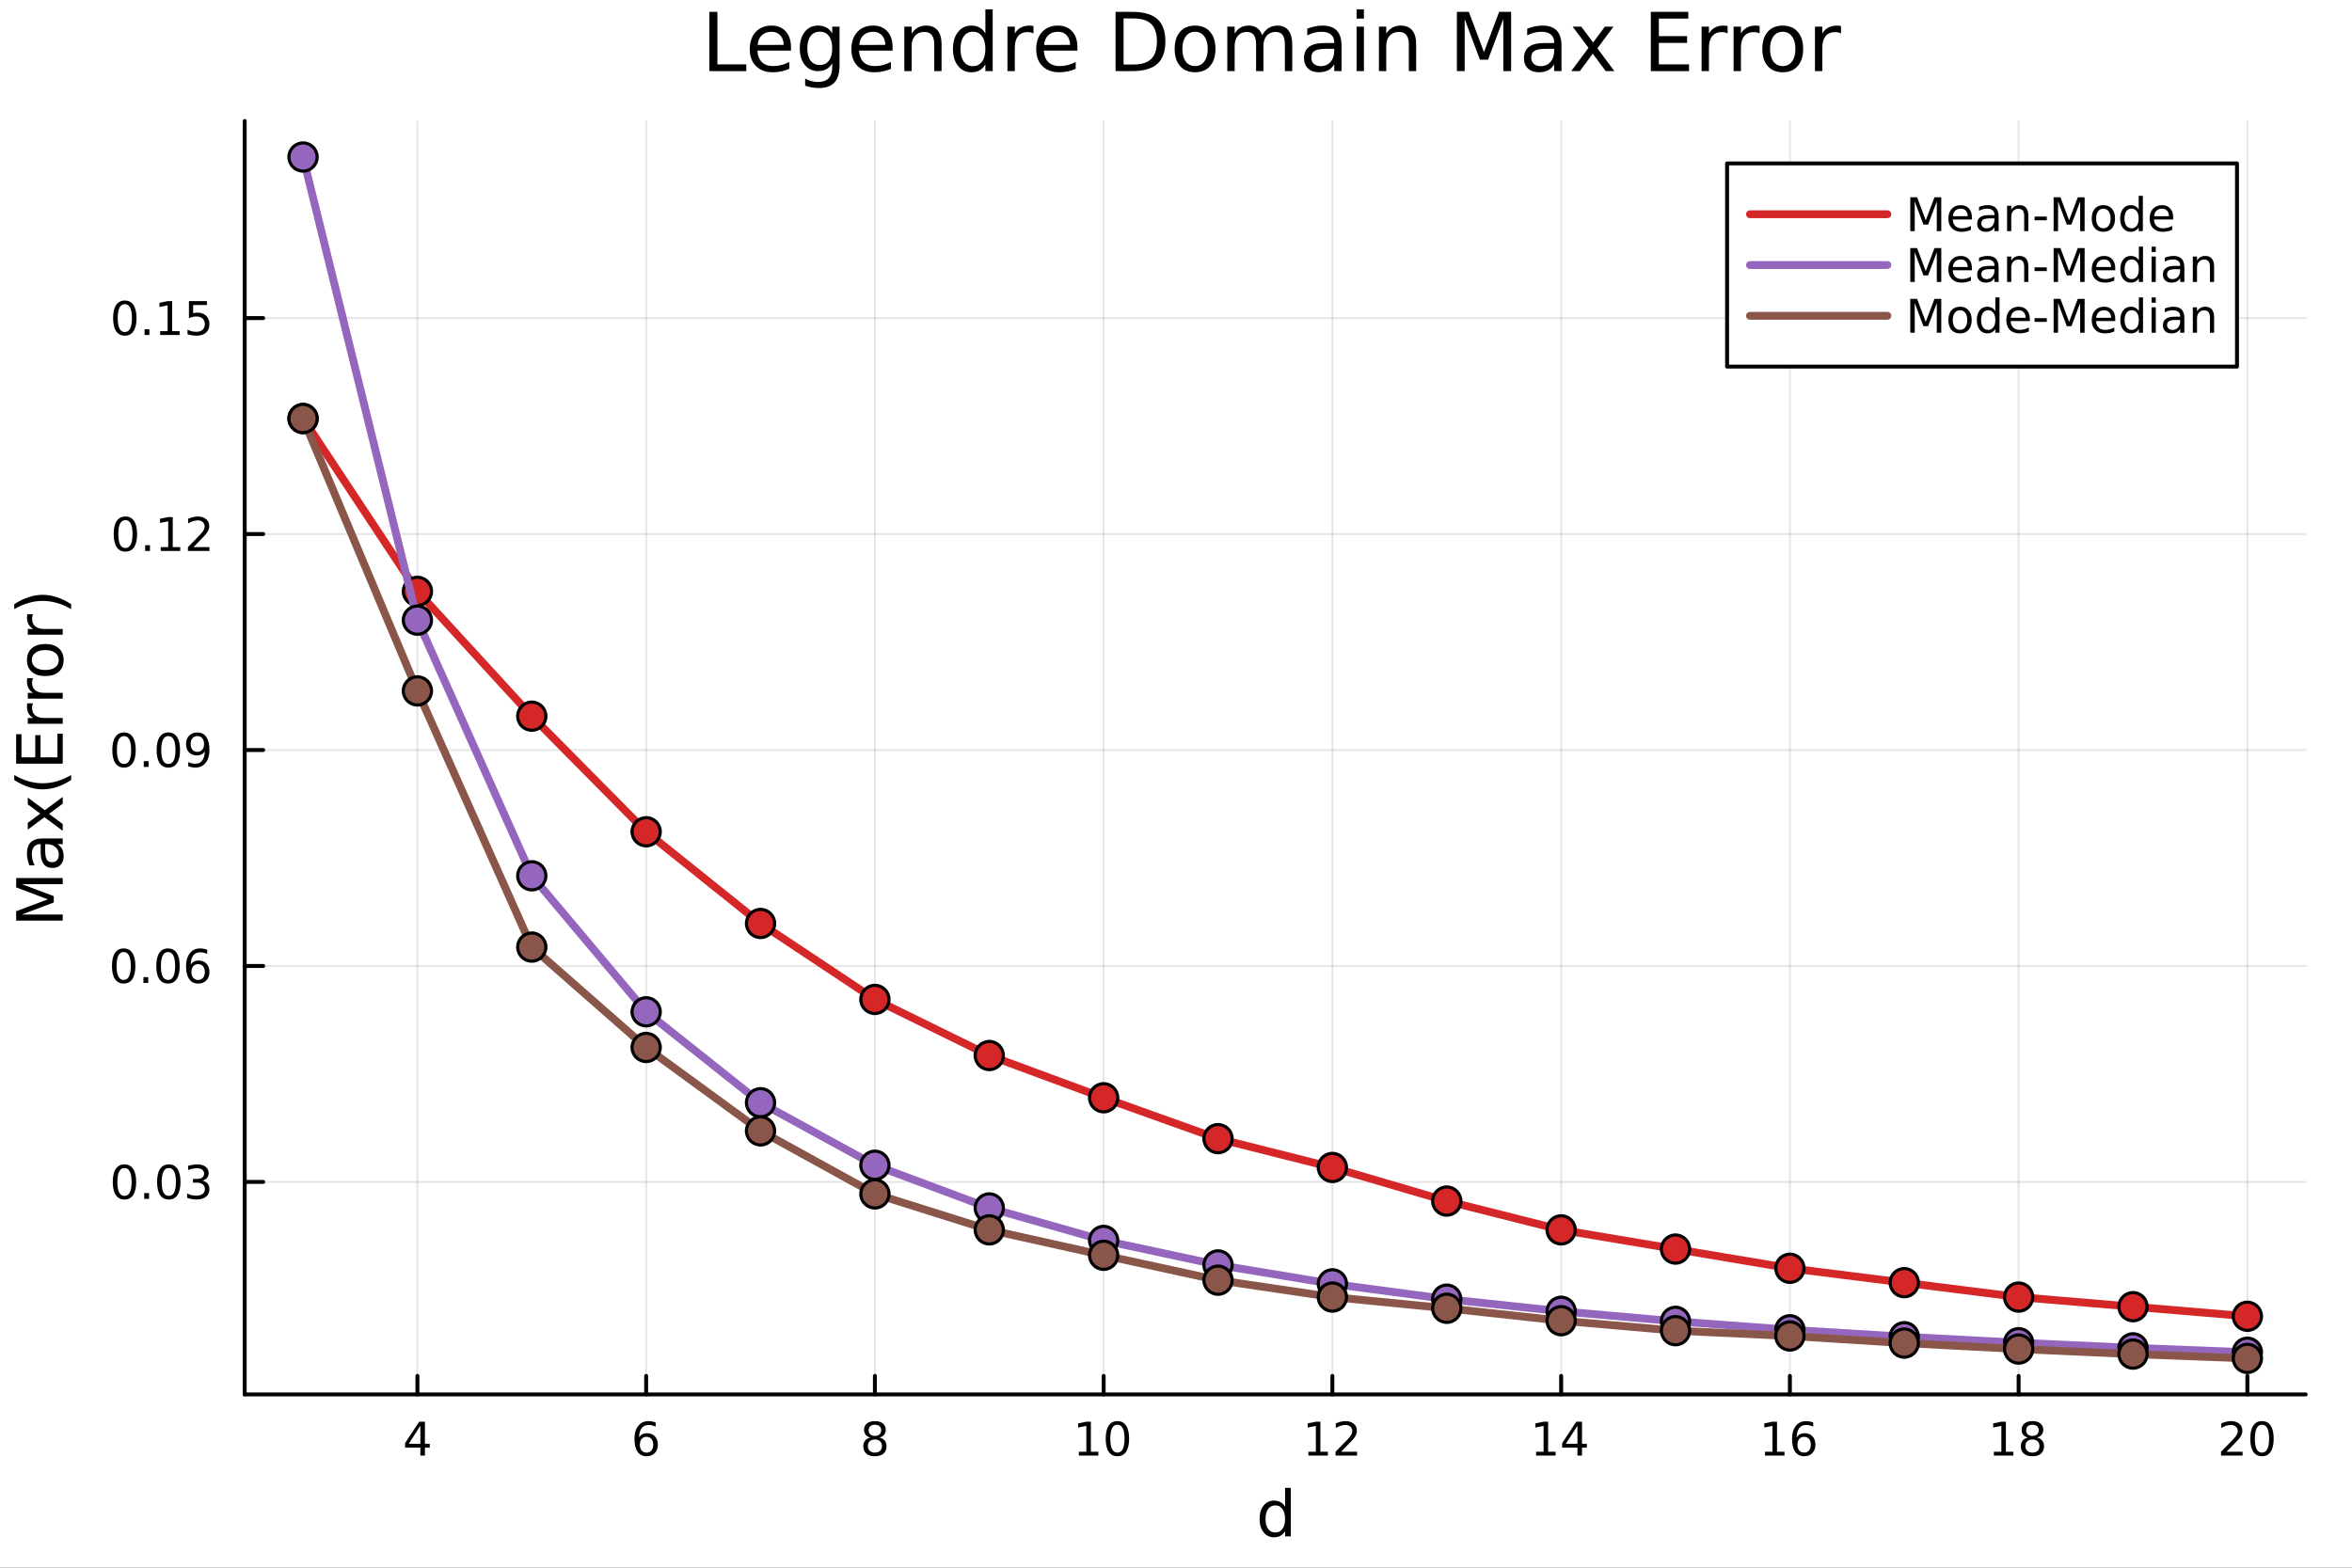 <?xml version="1.0" encoding="utf-8"?>
<svg xmlns="http://www.w3.org/2000/svg" xmlns:xlink="http://www.w3.org/1999/xlink" width="600" height="400" viewBox="0 0 2400 1600">
<rect x="0" y="0" width="2400" height="1600" fill="#333333" stroke="none"/>
<defs>
  <clipPath id="clip970">
    <rect x="0" y="0" width="2400" height="1600"/>
  </clipPath>
</defs>
<path clip-path="url(#clip970)" d="M0 1600 L2400 1600 L2400 8.88178e-14 L0 8.88178e-14  Z" fill="#ffffff" fill-rule="evenodd" fill-opacity="1"/>
<defs>
  <clipPath id="clip971">
    <rect x="480" y="0" width="1681" height="1600"/>
  </clipPath>
</defs>
<path clip-path="url(#clip970)" d="M249.704 1423.18 L2352.76 1423.18 L2352.76 123.472 L249.704 123.472  Z" fill="#ffffff" fill-rule="evenodd" fill-opacity="1"/>
<defs>
  <clipPath id="clip972">
    <rect x="249" y="123" width="2104" height="1301"/>
  </clipPath>
</defs>
<polyline clip-path="url(#clip972)" style="stroke:#000000; stroke-linecap:round; stroke-linejoin:round; stroke-width:2; stroke-opacity:0.1; fill:none" points="425.931,1423.18 425.931,123.472 "/>
<polyline clip-path="url(#clip972)" style="stroke:#000000; stroke-linecap:round; stroke-linejoin:round; stroke-width:2; stroke-opacity:0.1; fill:none" points="659.344,1423.18 659.344,123.472 "/>
<polyline clip-path="url(#clip972)" style="stroke:#000000; stroke-linecap:round; stroke-linejoin:round; stroke-width:2; stroke-opacity:0.1; fill:none" points="892.757,1423.18 892.757,123.472 "/>
<polyline clip-path="url(#clip972)" style="stroke:#000000; stroke-linecap:round; stroke-linejoin:round; stroke-width:2; stroke-opacity:0.1; fill:none" points="1126.17,1423.18 1126.17,123.472 "/>
<polyline clip-path="url(#clip972)" style="stroke:#000000; stroke-linecap:round; stroke-linejoin:round; stroke-width:2; stroke-opacity:0.1; fill:none" points="1359.58,1423.18 1359.58,123.472 "/>
<polyline clip-path="url(#clip972)" style="stroke:#000000; stroke-linecap:round; stroke-linejoin:round; stroke-width:2; stroke-opacity:0.1; fill:none" points="1593,1423.18 1593,123.472 "/>
<polyline clip-path="url(#clip972)" style="stroke:#000000; stroke-linecap:round; stroke-linejoin:round; stroke-width:2; stroke-opacity:0.1; fill:none" points="1826.41,1423.18 1826.41,123.472 "/>
<polyline clip-path="url(#clip972)" style="stroke:#000000; stroke-linecap:round; stroke-linejoin:round; stroke-width:2; stroke-opacity:0.1; fill:none" points="2059.82,1423.18 2059.82,123.472 "/>
<polyline clip-path="url(#clip972)" style="stroke:#000000; stroke-linecap:round; stroke-linejoin:round; stroke-width:2; stroke-opacity:0.1; fill:none" points="2293.24,1423.18 2293.24,123.472 "/>
<polyline clip-path="url(#clip972)" style="stroke:#000000; stroke-linecap:round; stroke-linejoin:round; stroke-width:2; stroke-opacity:0.1; fill:none" points="249.704,1206.29 2352.76,1206.29 "/>
<polyline clip-path="url(#clip972)" style="stroke:#000000; stroke-linecap:round; stroke-linejoin:round; stroke-width:2; stroke-opacity:0.1; fill:none" points="249.704,985.879 2352.76,985.879 "/>
<polyline clip-path="url(#clip972)" style="stroke:#000000; stroke-linecap:round; stroke-linejoin:round; stroke-width:2; stroke-opacity:0.1; fill:none" points="249.704,765.465 2352.76,765.465 "/>
<polyline clip-path="url(#clip972)" style="stroke:#000000; stroke-linecap:round; stroke-linejoin:round; stroke-width:2; stroke-opacity:0.1; fill:none" points="249.704,545.051 2352.76,545.051 "/>
<polyline clip-path="url(#clip972)" style="stroke:#000000; stroke-linecap:round; stroke-linejoin:round; stroke-width:2; stroke-opacity:0.1; fill:none" points="249.704,324.637 2352.76,324.637 "/>
<polyline clip-path="url(#clip970)" style="stroke:#000000; stroke-linecap:round; stroke-linejoin:round; stroke-width:4; stroke-opacity:1; fill:none" points="249.704,1423.18 2352.76,1423.18 "/>
<polyline clip-path="url(#clip970)" style="stroke:#000000; stroke-linecap:round; stroke-linejoin:round; stroke-width:4; stroke-opacity:1; fill:none" points="425.931,1423.18 425.931,1404.28 "/>
<polyline clip-path="url(#clip970)" style="stroke:#000000; stroke-linecap:round; stroke-linejoin:round; stroke-width:4; stroke-opacity:1; fill:none" points="659.344,1423.18 659.344,1404.28 "/>
<polyline clip-path="url(#clip970)" style="stroke:#000000; stroke-linecap:round; stroke-linejoin:round; stroke-width:4; stroke-opacity:1; fill:none" points="892.757,1423.18 892.757,1404.28 "/>
<polyline clip-path="url(#clip970)" style="stroke:#000000; stroke-linecap:round; stroke-linejoin:round; stroke-width:4; stroke-opacity:1; fill:none" points="1126.17,1423.18 1126.17,1404.28 "/>
<polyline clip-path="url(#clip970)" style="stroke:#000000; stroke-linecap:round; stroke-linejoin:round; stroke-width:4; stroke-opacity:1; fill:none" points="1359.58,1423.18 1359.58,1404.28 "/>
<polyline clip-path="url(#clip970)" style="stroke:#000000; stroke-linecap:round; stroke-linejoin:round; stroke-width:4; stroke-opacity:1; fill:none" points="1593,1423.18 1593,1404.28 "/>
<polyline clip-path="url(#clip970)" style="stroke:#000000; stroke-linecap:round; stroke-linejoin:round; stroke-width:4; stroke-opacity:1; fill:none" points="1826.41,1423.18 1826.41,1404.28 "/>
<polyline clip-path="url(#clip970)" style="stroke:#000000; stroke-linecap:round; stroke-linejoin:round; stroke-width:4; stroke-opacity:1; fill:none" points="2059.82,1423.18 2059.82,1404.28 "/>
<polyline clip-path="url(#clip970)" style="stroke:#000000; stroke-linecap:round; stroke-linejoin:round; stroke-width:4; stroke-opacity:1; fill:none" points="2293.24,1423.18 2293.24,1404.28 "/>
<path clip-path="url(#clip970)" d="M428.94 1455.09 L417.135 1473.54 L428.94 1473.54 L428.94 1455.09 M427.713 1451.02 L433.593 1451.02 L433.593 1473.54 L438.523 1473.54 L438.523 1477.43 L433.593 1477.43 L433.593 1485.58 L428.94 1485.58 L428.94 1477.43 L413.338 1477.43 L413.338 1472.92 L427.713 1451.02 Z" fill="#000000" fill-rule="nonzero" fill-opacity="1" /><path clip-path="url(#clip970)" d="M659.749 1466.44 Q656.601 1466.44 654.749 1468.59 Q652.92 1470.74 652.92 1474.49 Q652.92 1478.22 654.749 1480.39 Q656.601 1482.55 659.749 1482.55 Q662.897 1482.55 664.726 1480.39 Q666.578 1478.22 666.578 1474.49 Q666.578 1470.74 664.726 1468.59 Q662.897 1466.44 659.749 1466.44 M669.031 1451.78 L669.031 1456.04 Q667.272 1455.21 665.467 1454.77 Q663.684 1454.33 661.925 1454.33 Q657.295 1454.33 654.842 1457.45 Q652.411 1460.58 652.064 1466.9 Q653.43 1464.89 655.49 1463.82 Q657.55 1462.73 660.027 1462.73 Q665.235 1462.73 668.244 1465.9 Q671.277 1469.05 671.277 1474.49 Q671.277 1479.82 668.129 1483.03 Q664.981 1486.25 659.749 1486.25 Q653.754 1486.25 650.582 1481.67 Q647.411 1477.06 647.411 1468.33 Q647.411 1460.14 651.3 1455.28 Q655.189 1450.39 661.74 1450.39 Q663.499 1450.39 665.281 1450.74 Q667.087 1451.09 669.031 1451.78 Z" fill="#000000" fill-rule="nonzero" fill-opacity="1" /><path clip-path="url(#clip970)" d="M892.757 1469.17 Q889.424 1469.17 887.502 1470.95 Q885.604 1472.73 885.604 1475.86 Q885.604 1478.98 887.502 1480.77 Q889.424 1482.55 892.757 1482.55 Q896.09 1482.55 898.012 1480.77 Q899.933 1478.96 899.933 1475.86 Q899.933 1472.73 898.012 1470.95 Q896.114 1469.17 892.757 1469.17 M888.081 1467.18 Q885.072 1466.44 883.382 1464.38 Q881.715 1462.32 881.715 1459.35 Q881.715 1455.21 884.655 1452.8 Q887.618 1450.39 892.757 1450.39 Q897.919 1450.39 900.859 1452.8 Q903.799 1455.21 903.799 1459.35 Q903.799 1462.32 902.109 1464.38 Q900.442 1466.44 897.456 1467.18 Q900.836 1467.96 902.711 1470.26 Q904.609 1472.55 904.609 1475.86 Q904.609 1480.88 901.53 1483.57 Q898.475 1486.25 892.757 1486.25 Q887.04 1486.25 883.961 1483.57 Q880.905 1480.88 880.905 1475.86 Q880.905 1472.55 882.803 1470.26 Q884.702 1467.96 888.081 1467.18 M886.368 1459.79 Q886.368 1462.48 888.035 1463.98 Q889.725 1465.49 892.757 1465.49 Q895.766 1465.49 897.456 1463.98 Q899.169 1462.48 899.169 1459.79 Q899.169 1457.11 897.456 1455.6 Q895.766 1454.1 892.757 1454.1 Q889.725 1454.1 888.035 1455.6 Q886.368 1457.11 886.368 1459.79 Z" fill="#000000" fill-rule="nonzero" fill-opacity="1" /><path clip-path="url(#clip970)" d="M1100.86 1481.64 L1108.5 1481.64 L1108.5 1455.28 L1100.19 1456.95 L1100.19 1452.69 L1108.45 1451.02 L1113.13 1451.02 L1113.13 1481.64 L1120.77 1481.64 L1120.77 1485.58 L1100.86 1485.58 L1100.86 1481.64 Z" fill="#000000" fill-rule="nonzero" fill-opacity="1" /><path clip-path="url(#clip970)" d="M1140.21 1454.1 Q1136.6 1454.1 1134.77 1457.66 Q1132.96 1461.2 1132.96 1468.33 Q1132.96 1475.44 1134.77 1479.01 Q1136.6 1482.55 1140.21 1482.55 Q1143.84 1482.55 1145.65 1479.01 Q1147.48 1475.44 1147.48 1468.33 Q1147.48 1461.2 1145.65 1457.66 Q1143.84 1454.1 1140.21 1454.1 M1140.21 1450.39 Q1146.02 1450.39 1149.08 1455 Q1152.15 1459.58 1152.15 1468.33 Q1152.15 1477.06 1149.08 1481.67 Q1146.02 1486.25 1140.21 1486.25 Q1134.4 1486.25 1131.32 1481.67 Q1128.27 1477.06 1128.27 1468.33 Q1128.27 1459.58 1131.32 1455 Q1134.4 1450.39 1140.21 1450.39 Z" fill="#000000" fill-rule="nonzero" fill-opacity="1" /><path clip-path="url(#clip970)" d="M1335.07 1481.64 L1342.71 1481.64 L1342.71 1455.28 L1334.4 1456.95 L1334.4 1452.69 L1342.66 1451.02 L1347.34 1451.02 L1347.34 1481.64 L1354.98 1481.64 L1354.98 1485.58 L1335.07 1485.58 L1335.07 1481.64 Z" fill="#000000" fill-rule="nonzero" fill-opacity="1" /><path clip-path="url(#clip970)" d="M1368.45 1481.64 L1384.77 1481.64 L1384.77 1485.58 L1362.82 1485.58 L1362.82 1481.64 Q1365.49 1478.89 1370.07 1474.26 Q1374.68 1469.61 1375.86 1468.27 Q1378.1 1465.74 1378.98 1464.01 Q1379.88 1462.25 1379.88 1460.56 Q1379.88 1457.8 1377.94 1456.07 Q1376.02 1454.33 1372.92 1454.33 Q1370.72 1454.33 1368.26 1455.09 Q1365.83 1455.86 1363.06 1457.41 L1363.06 1452.69 Q1365.88 1451.55 1368.33 1450.97 Q1370.79 1450.39 1372.82 1450.39 Q1378.19 1450.39 1381.39 1453.08 Q1384.58 1455.77 1384.58 1460.26 Q1384.58 1462.39 1383.77 1464.31 Q1382.99 1466.2 1380.88 1468.8 Q1380.3 1469.47 1377.2 1472.69 Q1374.1 1475.88 1368.45 1481.64 Z" fill="#000000" fill-rule="nonzero" fill-opacity="1" /><path clip-path="url(#clip970)" d="M1567.44 1481.64 L1575.08 1481.64 L1575.08 1455.28 L1566.77 1456.95 L1566.77 1452.69 L1575.03 1451.02 L1579.71 1451.02 L1579.71 1481.64 L1587.35 1481.64 L1587.35 1485.58 L1567.44 1485.58 L1567.44 1481.64 Z" fill="#000000" fill-rule="nonzero" fill-opacity="1" /><path clip-path="url(#clip970)" d="M1609.64 1455.09 L1597.83 1473.54 L1609.64 1473.54 L1609.64 1455.09 M1608.41 1451.02 L1614.29 1451.02 L1614.29 1473.54 L1619.22 1473.54 L1619.22 1477.43 L1614.29 1477.43 L1614.29 1485.58 L1609.64 1485.58 L1609.64 1477.43 L1594.04 1477.43 L1594.04 1472.92 L1608.41 1451.02 Z" fill="#000000" fill-rule="nonzero" fill-opacity="1" /><path clip-path="url(#clip970)" d="M1801.02 1481.64 L1808.65 1481.64 L1808.65 1455.28 L1800.34 1456.95 L1800.34 1452.69 L1808.61 1451.02 L1813.28 1451.02 L1813.28 1481.64 L1820.92 1481.64 L1820.92 1485.58 L1801.02 1485.58 L1801.02 1481.64 Z" fill="#000000" fill-rule="nonzero" fill-opacity="1" /><path clip-path="url(#clip970)" d="M1840.95 1466.44 Q1837.8 1466.44 1835.95 1468.59 Q1834.12 1470.74 1834.12 1474.49 Q1834.12 1478.22 1835.95 1480.39 Q1837.8 1482.55 1840.95 1482.55 Q1844.09 1482.55 1845.92 1480.39 Q1847.78 1478.22 1847.78 1474.49 Q1847.78 1470.74 1845.92 1468.59 Q1844.09 1466.44 1840.95 1466.44 M1850.23 1451.78 L1850.23 1456.04 Q1848.47 1455.21 1846.66 1454.77 Q1844.88 1454.33 1843.12 1454.33 Q1838.49 1454.33 1836.04 1457.45 Q1833.61 1460.58 1833.26 1466.9 Q1834.63 1464.89 1836.69 1463.82 Q1838.75 1462.73 1841.22 1462.73 Q1846.43 1462.73 1849.44 1465.9 Q1852.47 1469.05 1852.47 1474.49 Q1852.47 1479.82 1849.33 1483.03 Q1846.18 1486.25 1840.95 1486.25 Q1834.95 1486.25 1831.78 1481.67 Q1828.61 1477.06 1828.61 1468.33 Q1828.61 1460.14 1832.5 1455.28 Q1836.39 1450.39 1842.94 1450.39 Q1844.7 1450.39 1846.48 1450.74 Q1848.28 1451.09 1850.23 1451.78 Z" fill="#000000" fill-rule="nonzero" fill-opacity="1" /><path clip-path="url(#clip970)" d="M2034.56 1481.64 L2042.2 1481.64 L2042.2 1455.28 L2033.89 1456.95 L2033.89 1452.69 L2042.15 1451.02 L2046.82 1451.02 L2046.82 1481.64 L2054.46 1481.64 L2054.46 1485.58 L2034.56 1485.58 L2034.56 1481.64 Z" fill="#000000" fill-rule="nonzero" fill-opacity="1" /><path clip-path="url(#clip970)" d="M2073.91 1469.17 Q2070.57 1469.17 2068.65 1470.95 Q2066.76 1472.73 2066.76 1475.86 Q2066.76 1478.98 2068.65 1480.77 Q2070.57 1482.55 2073.91 1482.55 Q2077.24 1482.55 2079.16 1480.77 Q2081.08 1478.96 2081.08 1475.86 Q2081.08 1472.73 2079.16 1470.95 Q2077.26 1469.17 2073.91 1469.17 M2069.23 1467.18 Q2066.22 1466.44 2064.53 1464.38 Q2062.87 1462.32 2062.87 1459.35 Q2062.87 1455.21 2065.81 1452.8 Q2068.77 1450.39 2073.91 1450.39 Q2079.07 1450.39 2082.01 1452.8 Q2084.95 1455.21 2084.95 1459.35 Q2084.95 1462.32 2083.26 1464.38 Q2081.59 1466.44 2078.61 1467.18 Q2081.99 1467.96 2083.86 1470.26 Q2085.76 1472.55 2085.76 1475.86 Q2085.76 1480.88 2082.68 1483.57 Q2079.63 1486.25 2073.91 1486.25 Q2068.19 1486.25 2065.11 1483.57 Q2062.06 1480.88 2062.06 1475.86 Q2062.06 1472.55 2063.95 1470.26 Q2065.85 1467.96 2069.23 1467.18 M2067.52 1459.79 Q2067.52 1462.48 2069.19 1463.98 Q2070.88 1465.49 2073.91 1465.49 Q2076.92 1465.49 2078.61 1463.98 Q2080.32 1462.48 2080.32 1459.79 Q2080.32 1457.11 2078.61 1455.6 Q2076.92 1454.1 2073.91 1454.1 Q2070.88 1454.1 2069.19 1455.6 Q2067.52 1457.11 2067.52 1459.79 Z" fill="#000000" fill-rule="nonzero" fill-opacity="1" /><path clip-path="url(#clip970)" d="M2272.01 1481.64 L2288.33 1481.64 L2288.33 1485.58 L2266.38 1485.58 L2266.38 1481.64 Q2269.05 1478.89 2273.63 1474.26 Q2278.24 1469.61 2279.42 1468.27 Q2281.66 1465.74 2282.54 1464.01 Q2283.44 1462.25 2283.44 1460.56 Q2283.44 1457.8 2281.5 1456.07 Q2279.58 1454.33 2276.48 1454.33 Q2274.28 1454.33 2271.82 1455.09 Q2269.39 1455.86 2266.62 1457.41 L2266.62 1452.69 Q2269.44 1451.55 2271.89 1450.97 Q2274.35 1450.39 2276.38 1450.39 Q2281.75 1450.39 2284.95 1453.08 Q2288.14 1455.77 2288.14 1460.26 Q2288.14 1462.39 2287.33 1464.31 Q2286.55 1466.2 2284.44 1468.8 Q2283.86 1469.47 2280.76 1472.69 Q2277.66 1475.88 2272.01 1481.64 Z" fill="#000000" fill-rule="nonzero" fill-opacity="1" /><path clip-path="url(#clip970)" d="M2308.14 1454.1 Q2304.53 1454.1 2302.7 1457.66 Q2300.9 1461.2 2300.9 1468.33 Q2300.9 1475.44 2302.7 1479.01 Q2304.53 1482.55 2308.14 1482.55 Q2311.78 1482.55 2313.58 1479.01 Q2315.41 1475.44 2315.41 1468.33 Q2315.41 1461.2 2313.58 1457.66 Q2311.78 1454.1 2308.14 1454.1 M2308.14 1450.39 Q2313.95 1450.39 2317.01 1455 Q2320.09 1459.58 2320.09 1468.33 Q2320.09 1477.06 2317.01 1481.67 Q2313.95 1486.25 2308.14 1486.25 Q2302.33 1486.25 2299.25 1481.67 Q2296.2 1477.06 2296.2 1468.33 Q2296.2 1459.58 2299.25 1455 Q2302.33 1450.39 2308.14 1450.39 Z" fill="#000000" fill-rule="nonzero" fill-opacity="1" /><path clip-path="url(#clip970)" d="M1311.3 1537.81 L1311.3 1518.52 L1317.16 1518.52 L1317.16 1568.04 L1311.3 1568.04 L1311.3 1562.7 Q1309.46 1565.88 1306.62 1567.44 Q1303.82 1568.97 1299.88 1568.97 Q1293.42 1568.97 1289.34 1563.81 Q1285.3 1558.65 1285.3 1550.25 Q1285.3 1541.85 1289.34 1536.69 Q1293.42 1531.54 1299.88 1531.54 Q1303.82 1531.54 1306.62 1533.1 Q1309.46 1534.62 1311.3 1537.81 M1291.35 1550.25 Q1291.35 1556.71 1293.99 1560.4 Q1296.66 1564.07 1301.31 1564.07 Q1305.96 1564.07 1308.63 1560.4 Q1311.3 1556.71 1311.3 1550.25 Q1311.3 1543.79 1308.63 1540.13 Q1305.96 1536.44 1301.31 1536.44 Q1296.66 1536.44 1293.99 1540.13 Q1291.35 1543.79 1291.35 1550.25 Z" fill="#000000" fill-rule="nonzero" fill-opacity="1" /><polyline clip-path="url(#clip970)" style="stroke:#000000; stroke-linecap:round; stroke-linejoin:round; stroke-width:4; stroke-opacity:1; fill:none" points="249.704,1423.18 249.704,123.472 "/>
<polyline clip-path="url(#clip970)" style="stroke:#000000; stroke-linecap:round; stroke-linejoin:round; stroke-width:4; stroke-opacity:1; fill:none" points="249.704,1206.29 268.602,1206.29 "/>
<polyline clip-path="url(#clip970)" style="stroke:#000000; stroke-linecap:round; stroke-linejoin:round; stroke-width:4; stroke-opacity:1; fill:none" points="249.704,985.879 268.602,985.879 "/>
<polyline clip-path="url(#clip970)" style="stroke:#000000; stroke-linecap:round; stroke-linejoin:round; stroke-width:4; stroke-opacity:1; fill:none" points="249.704,765.465 268.602,765.465 "/>
<polyline clip-path="url(#clip970)" style="stroke:#000000; stroke-linecap:round; stroke-linejoin:round; stroke-width:4; stroke-opacity:1; fill:none" points="249.704,545.051 268.602,545.051 "/>
<polyline clip-path="url(#clip970)" style="stroke:#000000; stroke-linecap:round; stroke-linejoin:round; stroke-width:4; stroke-opacity:1; fill:none" points="249.704,324.637 268.602,324.637 "/>
<path clip-path="url(#clip970)" d="M127.015 1192.09 Q123.404 1192.09 121.575 1195.66 Q119.769 1199.2 119.769 1206.33 Q119.769 1213.43 121.575 1217 Q123.404 1220.54 127.015 1220.54 Q130.649 1220.54 132.455 1217 Q134.283 1213.43 134.283 1206.33 Q134.283 1199.2 132.455 1195.66 Q130.649 1192.09 127.015 1192.09 M127.015 1188.39 Q132.825 1188.39 135.88 1192.99 Q138.959 1197.58 138.959 1206.33 Q138.959 1215.05 135.88 1219.66 Q132.825 1224.24 127.015 1224.24 Q121.205 1224.24 118.126 1219.66 Q115.07 1215.05 115.07 1206.33 Q115.07 1197.58 118.126 1192.99 Q121.205 1188.39 127.015 1188.39 Z" fill="#000000" fill-rule="nonzero" fill-opacity="1" /><path clip-path="url(#clip970)" d="M147.177 1217.69 L152.061 1217.69 L152.061 1223.57 L147.177 1223.57 L147.177 1217.69 Z" fill="#000000" fill-rule="nonzero" fill-opacity="1" /><path clip-path="url(#clip970)" d="M172.246 1192.09 Q168.635 1192.09 166.806 1195.66 Q165.001 1199.2 165.001 1206.33 Q165.001 1213.43 166.806 1217 Q168.635 1220.54 172.246 1220.54 Q175.88 1220.54 177.686 1217 Q179.514 1213.43 179.514 1206.33 Q179.514 1199.2 177.686 1195.66 Q175.88 1192.09 172.246 1192.09 M172.246 1188.39 Q178.056 1188.39 181.112 1192.99 Q184.19 1197.58 184.19 1206.33 Q184.19 1215.05 181.112 1219.66 Q178.056 1224.24 172.246 1224.24 Q166.436 1224.24 163.357 1219.66 Q160.302 1215.05 160.302 1206.33 Q160.302 1197.58 163.357 1192.99 Q166.436 1188.39 172.246 1188.39 Z" fill="#000000" fill-rule="nonzero" fill-opacity="1" /><path clip-path="url(#clip970)" d="M206.574 1204.94 Q209.931 1205.66 211.806 1207.92 Q213.704 1210.19 213.704 1213.53 Q213.704 1218.64 210.186 1221.44 Q206.667 1224.24 200.186 1224.24 Q198.01 1224.24 195.695 1223.8 Q193.403 1223.39 190.95 1222.53 L190.95 1218.02 Q192.894 1219.15 195.209 1219.73 Q197.524 1220.31 200.047 1220.31 Q204.445 1220.31 206.737 1218.57 Q209.051 1216.84 209.051 1213.53 Q209.051 1210.47 206.899 1208.76 Q204.769 1207.02 200.95 1207.02 L196.922 1207.02 L196.922 1203.18 L201.135 1203.18 Q204.584 1203.18 206.412 1201.81 Q208.241 1200.42 208.241 1197.83 Q208.241 1195.17 206.343 1193.76 Q204.468 1192.32 200.95 1192.32 Q199.028 1192.32 196.829 1192.74 Q194.63 1193.16 191.991 1194.04 L191.991 1189.87 Q194.653 1189.13 196.968 1188.76 Q199.306 1188.39 201.366 1188.39 Q206.69 1188.39 209.792 1190.82 Q212.894 1193.23 212.894 1197.35 Q212.894 1200.22 211.25 1202.21 Q209.607 1204.17 206.574 1204.94 Z" fill="#000000" fill-rule="nonzero" fill-opacity="1" /><path clip-path="url(#clip970)" d="M126.205 971.677 Q122.593 971.677 120.765 975.242 Q118.959 978.784 118.959 985.914 Q118.959 993.02 120.765 996.585 Q122.593 1000.13 126.205 1000.13 Q129.839 1000.13 131.644 996.585 Q133.473 993.02 133.473 985.914 Q133.473 978.784 131.644 975.242 Q129.839 971.677 126.205 971.677 M126.205 967.974 Q132.015 967.974 135.07 972.58 Q138.149 977.164 138.149 985.914 Q138.149 994.64 135.07 999.247 Q132.015 1003.83 126.205 1003.83 Q120.394 1003.83 117.316 999.247 Q114.26 994.64 114.26 985.914 Q114.26 977.164 117.316 972.58 Q120.394 967.974 126.205 967.974 Z" fill="#000000" fill-rule="nonzero" fill-opacity="1" /><path clip-path="url(#clip970)" d="M146.366 997.279 L151.251 997.279 L151.251 1003.16 L146.366 1003.16 L146.366 997.279 Z" fill="#000000" fill-rule="nonzero" fill-opacity="1" /><path clip-path="url(#clip970)" d="M171.436 971.677 Q167.825 971.677 165.996 975.242 Q164.19 978.784 164.19 985.914 Q164.19 993.02 165.996 996.585 Q167.825 1000.13 171.436 1000.13 Q175.07 1000.13 176.876 996.585 Q178.704 993.02 178.704 985.914 Q178.704 978.784 176.876 975.242 Q175.07 971.677 171.436 971.677 M171.436 967.974 Q177.246 967.974 180.301 972.58 Q183.38 977.164 183.38 985.914 Q183.38 994.64 180.301 999.247 Q177.246 1003.83 171.436 1003.83 Q165.626 1003.83 162.547 999.247 Q159.491 994.64 159.491 985.914 Q159.491 977.164 162.547 972.58 Q165.626 967.974 171.436 967.974 Z" fill="#000000" fill-rule="nonzero" fill-opacity="1" /><path clip-path="url(#clip970)" d="M202.176 984.015 Q199.028 984.015 197.176 986.168 Q195.348 988.321 195.348 992.071 Q195.348 995.798 197.176 997.974 Q199.028 1000.13 202.176 1000.13 Q205.324 1000.13 207.153 997.974 Q209.005 995.798 209.005 992.071 Q209.005 988.321 207.153 986.168 Q205.324 984.015 202.176 984.015 M211.459 969.363 L211.459 973.622 Q209.699 972.789 207.894 972.349 Q206.112 971.909 204.352 971.909 Q199.723 971.909 197.269 975.034 Q194.838 978.159 194.491 984.478 Q195.857 982.464 197.917 981.4 Q199.977 980.312 202.454 980.312 Q207.662 980.312 210.672 983.483 Q213.704 986.631 213.704 992.071 Q213.704 997.395 210.556 1000.61 Q207.408 1003.83 202.176 1003.83 Q196.181 1003.83 193.01 999.247 Q189.838 994.64 189.838 985.914 Q189.838 977.719 193.727 972.858 Q197.616 967.974 204.167 967.974 Q205.926 967.974 207.709 968.321 Q209.514 968.668 211.459 969.363 Z" fill="#000000" fill-rule="nonzero" fill-opacity="1" /><path clip-path="url(#clip970)" d="M126.552 751.264 Q122.941 751.264 121.112 754.828 Q119.306 758.37 119.306 765.5 Q119.306 772.606 121.112 776.171 Q122.941 779.712 126.552 779.712 Q130.186 779.712 131.992 776.171 Q133.82 772.606 133.82 765.5 Q133.82 758.37 131.992 754.828 Q130.186 751.264 126.552 751.264 M126.552 747.56 Q132.362 747.56 135.417 752.166 Q138.496 756.75 138.496 765.5 Q138.496 774.226 135.417 778.833 Q132.362 783.416 126.552 783.416 Q120.742 783.416 117.663 778.833 Q114.607 774.226 114.607 765.5 Q114.607 756.75 117.663 752.166 Q120.742 747.56 126.552 747.56 Z" fill="#000000" fill-rule="nonzero" fill-opacity="1" /><path clip-path="url(#clip970)" d="M146.714 776.865 L151.598 776.865 L151.598 782.745 L146.714 782.745 L146.714 776.865 Z" fill="#000000" fill-rule="nonzero" fill-opacity="1" /><path clip-path="url(#clip970)" d="M171.783 751.264 Q168.172 751.264 166.343 754.828 Q164.538 758.37 164.538 765.5 Q164.538 772.606 166.343 776.171 Q168.172 779.712 171.783 779.712 Q175.417 779.712 177.223 776.171 Q179.051 772.606 179.051 765.5 Q179.051 758.37 177.223 754.828 Q175.417 751.264 171.783 751.264 M171.783 747.56 Q177.593 747.56 180.649 752.166 Q183.727 756.75 183.727 765.5 Q183.727 774.226 180.649 778.833 Q177.593 783.416 171.783 783.416 Q165.973 783.416 162.894 778.833 Q159.839 774.226 159.839 765.5 Q159.839 756.75 162.894 752.166 Q165.973 747.56 171.783 747.56 Z" fill="#000000" fill-rule="nonzero" fill-opacity="1" /><path clip-path="url(#clip970)" d="M192.084 782.027 L192.084 777.768 Q193.843 778.601 195.649 779.041 Q197.454 779.481 199.19 779.481 Q203.82 779.481 206.25 776.379 Q208.704 773.254 209.051 766.912 Q207.709 768.902 205.649 769.967 Q203.588 771.032 201.088 771.032 Q195.903 771.032 192.871 767.907 Q189.862 764.759 189.862 759.319 Q189.862 753.995 193.01 750.777 Q196.158 747.56 201.389 747.56 Q207.385 747.56 210.533 752.166 Q213.704 756.75 213.704 765.5 Q213.704 773.671 209.815 778.555 Q205.949 783.416 199.399 783.416 Q197.639 783.416 195.834 783.069 Q194.028 782.722 192.084 782.027 M201.389 767.375 Q204.537 767.375 206.366 765.222 Q208.218 763.069 208.218 759.319 Q208.218 755.592 206.366 753.439 Q204.537 751.264 201.389 751.264 Q198.241 751.264 196.389 753.439 Q194.561 755.592 194.561 759.319 Q194.561 763.069 196.389 765.222 Q198.241 767.375 201.389 767.375 Z" fill="#000000" fill-rule="nonzero" fill-opacity="1" /><path clip-path="url(#clip970)" d="M127.964 530.85 Q124.353 530.85 122.524 534.414 Q120.718 537.956 120.718 545.086 Q120.718 552.192 122.524 555.757 Q124.353 559.299 127.964 559.299 Q131.598 559.299 133.404 555.757 Q135.232 552.192 135.232 545.086 Q135.232 537.956 133.404 534.414 Q131.598 530.85 127.964 530.85 M127.964 527.146 Q133.774 527.146 136.829 531.752 Q139.908 536.336 139.908 545.086 Q139.908 553.812 136.829 558.419 Q133.774 563.002 127.964 563.002 Q122.154 563.002 119.075 558.419 Q116.019 553.812 116.019 545.086 Q116.019 536.336 119.075 531.752 Q122.154 527.146 127.964 527.146 Z" fill="#000000" fill-rule="nonzero" fill-opacity="1" /><path clip-path="url(#clip970)" d="M148.126 556.451 L153.01 556.451 L153.01 562.331 L148.126 562.331 L148.126 556.451 Z" fill="#000000" fill-rule="nonzero" fill-opacity="1" /><path clip-path="url(#clip970)" d="M164.005 558.396 L171.644 558.396 L171.644 532.03 L163.334 533.697 L163.334 529.438 L171.598 527.771 L176.274 527.771 L176.274 558.396 L183.913 558.396 L183.913 562.331 L164.005 562.331 L164.005 558.396 Z" fill="#000000" fill-rule="nonzero" fill-opacity="1" /><path clip-path="url(#clip970)" d="M197.385 558.396 L213.704 558.396 L213.704 562.331 L191.76 562.331 L191.76 558.396 Q194.422 555.641 199.005 551.012 Q203.612 546.359 204.792 545.016 Q207.037 542.493 207.917 540.757 Q208.82 538.998 208.82 537.308 Q208.82 534.553 206.875 532.817 Q204.954 531.081 201.852 531.081 Q199.653 531.081 197.2 531.845 Q194.769 532.609 191.991 534.16 L191.991 529.438 Q194.815 528.303 197.269 527.725 Q199.723 527.146 201.76 527.146 Q207.13 527.146 210.324 529.831 Q213.519 532.516 213.519 537.007 Q213.519 539.137 212.709 541.058 Q211.922 542.956 209.815 545.549 Q209.237 546.22 206.135 549.437 Q203.033 552.632 197.385 558.396 Z" fill="#000000" fill-rule="nonzero" fill-opacity="1" /><path clip-path="url(#clip970)" d="M127.362 310.436 Q123.751 310.436 121.922 314 Q120.117 317.542 120.117 324.672 Q120.117 331.778 121.922 335.343 Q123.751 338.885 127.362 338.885 Q130.996 338.885 132.802 335.343 Q134.63 331.778 134.63 324.672 Q134.63 317.542 132.802 314 Q130.996 310.436 127.362 310.436 M127.362 306.732 Q133.172 306.732 136.228 311.338 Q139.306 315.922 139.306 324.672 Q139.306 333.398 136.228 338.005 Q133.172 342.588 127.362 342.588 Q121.552 342.588 118.473 338.005 Q115.418 333.398 115.418 324.672 Q115.418 315.922 118.473 311.338 Q121.552 306.732 127.362 306.732 Z" fill="#000000" fill-rule="nonzero" fill-opacity="1" /><path clip-path="url(#clip970)" d="M147.524 336.037 L152.408 336.037 L152.408 341.917 L147.524 341.917 L147.524 336.037 Z" fill="#000000" fill-rule="nonzero" fill-opacity="1" /><path clip-path="url(#clip970)" d="M163.403 337.982 L171.042 337.982 L171.042 311.616 L162.732 313.283 L162.732 309.024 L170.996 307.357 L175.672 307.357 L175.672 337.982 L183.311 337.982 L183.311 341.917 L163.403 341.917 L163.403 337.982 Z" fill="#000000" fill-rule="nonzero" fill-opacity="1" /><path clip-path="url(#clip970)" d="M192.801 307.357 L211.158 307.357 L211.158 311.292 L197.084 311.292 L197.084 319.764 Q198.102 319.417 199.121 319.255 Q200.139 319.07 201.158 319.07 Q206.945 319.07 210.324 322.241 Q213.704 325.412 213.704 330.829 Q213.704 336.408 210.232 339.51 Q206.76 342.588 200.44 342.588 Q198.264 342.588 195.996 342.218 Q193.75 341.847 191.343 341.107 L191.343 336.408 Q193.426 337.542 195.649 338.098 Q197.871 338.653 200.348 338.653 Q204.352 338.653 206.69 336.547 Q209.028 334.44 209.028 330.829 Q209.028 327.218 206.69 325.111 Q204.352 323.005 200.348 323.005 Q198.473 323.005 196.598 323.422 Q194.746 323.838 192.801 324.718 L192.801 307.357 Z" fill="#000000" fill-rule="nonzero" fill-opacity="1" /><path clip-path="url(#clip970)" d="M16.484 939.582 L16.484 930.002 L48.822 917.875 L16.484 905.685 L16.484 896.105 L64.004 896.105 L64.004 902.375 L22.277 902.375 L54.869 914.629 L54.869 921.09 L22.277 933.344 L64.004 933.344 L64.004 939.582 L16.484 939.582 Z" fill="#000000" fill-rule="nonzero" fill-opacity="1" /><path clip-path="url(#clip970)" d="M46.085 867.395 Q46.085 874.493 47.708 877.23 Q49.331 879.967 53.246 879.967 Q56.365 879.967 58.211 877.93 Q60.026 875.862 60.026 872.329 Q60.026 867.459 56.588 864.531 Q53.119 861.571 47.39 861.571 L46.085 861.571 L46.085 867.395 M43.666 855.714 L64.004 855.714 L64.004 861.571 L58.593 861.571 Q61.84 863.576 63.399 866.568 Q64.927 869.56 64.927 873.888 Q64.927 879.363 61.872 882.609 Q58.784 885.824 53.628 885.824 Q47.612 885.824 44.557 881.814 Q41.501 877.771 41.501 869.782 L41.501 861.571 L40.928 861.571 Q36.886 861.571 34.69 864.244 Q32.462 866.886 32.462 871.692 Q32.462 874.748 33.194 877.644 Q33.926 880.54 35.39 883.214 L29.98 883.214 Q28.738 879.999 28.133 876.976 Q27.497 873.952 27.497 871.087 Q27.497 863.353 31.507 859.534 Q35.518 855.714 43.666 855.714 Z" fill="#000000" fill-rule="nonzero" fill-opacity="1" /><path clip-path="url(#clip970)" d="M28.356 814.019 L45.703 826.909 L64.004 813.35 L64.004 820.257 L50 830.633 L64.004 841.009 L64.004 847.916 L45.353 834.071 L28.356 846.738 L28.356 839.832 L41.056 830.379 L28.356 820.926 L28.356 814.019 Z" fill="#000000" fill-rule="nonzero" fill-opacity="1" /><path clip-path="url(#clip970)" d="M14.543 791.007 Q21.863 795.272 29.025 797.341 Q36.186 799.409 43.538 799.409 Q50.891 799.409 58.116 797.341 Q65.309 795.24 72.598 791.007 L72.598 796.099 Q65.118 800.874 57.893 803.261 Q50.668 805.616 43.538 805.616 Q36.441 805.616 29.247 803.261 Q22.054 800.905 14.543 796.099 L14.543 791.007 Z" fill="#000000" fill-rule="nonzero" fill-opacity="1" /><path clip-path="url(#clip970)" d="M16.484 779.389 L16.484 749.343 L21.895 749.343 L21.895 772.96 L35.963 772.96 L35.963 750.33 L41.374 750.33 L41.374 772.96 L58.593 772.96 L58.593 748.77 L64.004 748.77 L64.004 779.389 L16.484 779.389 Z" fill="#000000" fill-rule="nonzero" fill-opacity="1" /><path clip-path="url(#clip970)" d="M33.831 717.801 Q33.258 718.788 33.003 719.965 Q32.717 721.111 32.717 722.512 Q32.717 727.477 35.963 730.151 Q39.178 732.792 45.225 732.792 L64.004 732.792 L64.004 738.681 L28.356 738.681 L28.356 732.792 L33.894 732.792 Q30.648 730.946 29.088 727.986 Q27.497 725.026 27.497 720.793 Q27.497 720.188 27.592 719.456 Q27.656 718.724 27.815 717.833 L33.831 717.801 Z" fill="#000000" fill-rule="nonzero" fill-opacity="1" /><path clip-path="url(#clip970)" d="M33.831 692.147 Q33.258 693.134 33.003 694.312 Q32.717 695.457 32.717 696.858 Q32.717 701.823 35.963 704.497 Q39.178 707.139 45.225 707.139 L64.004 707.139 L64.004 713.027 L28.356 713.027 L28.356 707.139 L33.894 707.139 Q30.648 705.292 29.088 702.332 Q27.497 699.372 27.497 695.139 Q27.497 694.534 27.592 693.802 Q27.656 693.07 27.815 692.179 L33.831 692.147 Z" fill="#000000" fill-rule="nonzero" fill-opacity="1" /><path clip-path="url(#clip970)" d="M32.462 673.623 Q32.462 678.334 36.154 681.071 Q39.815 683.808 46.212 683.808 Q52.609 683.808 56.302 681.103 Q59.962 678.366 59.962 673.623 Q59.962 668.944 56.27 666.207 Q52.578 663.47 46.212 663.47 Q39.878 663.47 36.186 666.207 Q32.462 668.944 32.462 673.623 M27.497 673.623 Q27.497 665.984 32.462 661.624 Q37.427 657.263 46.212 657.263 Q54.965 657.263 59.962 661.624 Q64.927 665.984 64.927 673.623 Q64.927 681.294 59.962 685.654 Q54.965 689.983 46.212 689.983 Q37.427 689.983 32.462 685.654 Q27.497 681.294 27.497 673.623 Z" fill="#000000" fill-rule="nonzero" fill-opacity="1" /><path clip-path="url(#clip970)" d="M33.831 626.899 Q33.258 627.886 33.003 629.063 Q32.717 630.209 32.717 631.609 Q32.717 636.575 35.963 639.248 Q39.178 641.89 45.225 641.89 L64.004 641.89 L64.004 647.778 L28.356 647.778 L28.356 641.89 L33.894 641.89 Q30.648 640.044 29.088 637.084 Q27.497 634.124 27.497 629.891 Q27.497 629.286 27.592 628.554 Q27.656 627.822 27.815 626.931 L33.831 626.899 Z" fill="#000000" fill-rule="nonzero" fill-opacity="1" /><path clip-path="url(#clip970)" d="M14.543 621.679 L14.543 616.586 Q22.054 611.812 29.247 609.457 Q36.441 607.07 43.538 607.07 Q50.668 607.07 57.893 609.457 Q65.118 611.812 72.598 616.586 L72.598 621.679 Q65.309 617.446 58.116 615.377 Q50.891 613.276 43.538 613.276 Q36.186 613.276 29.025 615.377 Q21.863 617.446 14.543 621.679 Z" fill="#000000" fill-rule="nonzero" fill-opacity="1" /><path clip-path="url(#clip970)" d="M723.875 12.096 L732.058 12.096 L732.058 65.689 L761.508 65.689 L761.508 72.576 L723.875 72.576 L723.875 12.096 Z" fill="#000000" fill-rule="nonzero" fill-opacity="1" /><path clip-path="url(#clip970)" d="M807.121 48.028 L807.121 51.673 L772.85 51.673 Q773.336 59.37 777.468 63.421 Q781.641 67.431 789.054 67.431 Q793.348 67.431 797.358 66.378 Q801.409 65.325 805.379 63.218 L805.379 70.267 Q801.369 71.968 797.156 72.86 Q792.943 73.751 788.608 73.751 Q777.752 73.751 771.392 67.431 Q765.073 61.112 765.073 50.337 Q765.073 39.197 771.068 32.675 Q777.104 26.112 787.312 26.112 Q796.467 26.112 801.774 32.026 Q807.121 37.9 807.121 48.028 M799.667 45.84 Q799.586 39.723 796.224 36.077 Q792.902 32.431 787.393 32.431 Q781.155 32.431 777.387 35.956 Q773.66 39.48 773.093 45.88 L799.667 45.84 Z" fill="#000000" fill-rule="nonzero" fill-opacity="1" /><path clip-path="url(#clip970)" d="M849.21 49.364 Q849.21 41.263 845.848 36.806 Q842.526 32.35 836.49 32.35 Q830.495 32.35 827.132 36.806 Q823.811 41.263 823.811 49.364 Q823.811 57.426 827.132 61.882 Q830.495 66.338 836.49 66.338 Q842.526 66.338 845.848 61.882 Q849.21 57.426 849.21 49.364 M856.664 66.945 Q856.664 78.531 851.519 84.162 Q846.374 89.833 835.761 89.833 Q831.831 89.833 828.348 89.225 Q824.864 88.658 821.583 87.443 L821.583 80.192 Q824.864 81.974 828.064 82.825 Q831.264 83.675 834.586 83.675 Q841.918 83.675 845.564 79.827 Q849.21 76.019 849.21 68.282 L849.21 64.596 Q846.901 68.606 843.296 70.591 Q839.69 72.576 834.667 72.576 Q826.322 72.576 821.218 66.216 Q816.114 59.856 816.114 49.364 Q816.114 38.832 821.218 32.472 Q826.322 26.112 834.667 26.112 Q839.69 26.112 843.296 28.097 Q846.901 30.082 849.21 34.092 L849.21 27.206 L856.664 27.206 L856.664 66.945 Z" fill="#000000" fill-rule="nonzero" fill-opacity="1" /><path clip-path="url(#clip970)" d="M910.824 48.028 L910.824 51.673 L876.553 51.673 Q877.04 59.37 881.171 63.421 Q885.344 67.431 892.757 67.431 Q897.051 67.431 901.061 66.378 Q905.112 65.325 909.082 63.218 L909.082 70.267 Q905.072 71.968 900.859 72.86 Q896.646 73.751 892.311 73.751 Q881.455 73.751 875.095 67.431 Q868.776 61.112 868.776 50.337 Q868.776 39.197 874.771 32.675 Q880.807 26.112 891.015 26.112 Q900.17 26.112 905.477 32.026 Q910.824 37.9 910.824 48.028 M903.37 45.84 Q903.289 39.723 899.927 36.077 Q896.605 32.431 891.096 32.431 Q884.858 32.431 881.09 35.956 Q877.364 39.48 876.796 45.88 L903.37 45.84 Z" fill="#000000" fill-rule="nonzero" fill-opacity="1" /><path clip-path="url(#clip970)" d="M960.772 45.192 L960.772 72.576 L953.318 72.576 L953.318 45.435 Q953.318 38.994 950.807 35.794 Q948.295 32.594 943.272 32.594 Q937.236 32.594 933.752 36.442 Q930.268 40.29 930.268 46.934 L930.268 72.576 L922.774 72.576 L922.774 27.206 L930.268 27.206 L930.268 34.254 Q932.942 30.163 936.547 28.138 Q940.193 26.112 944.933 26.112 Q952.751 26.112 956.761 30.973 Q960.772 35.794 960.772 45.192 Z" fill="#000000" fill-rule="nonzero" fill-opacity="1" /><path clip-path="url(#clip970)" d="M1005.49 34.092 L1005.49 9.544 L1012.95 9.544 L1012.95 72.576 L1005.49 72.576 L1005.49 65.77 Q1003.14 69.821 999.539 71.806 Q995.974 73.751 990.951 73.751 Q982.728 73.751 977.542 67.188 Q972.398 60.626 972.398 49.931 Q972.398 39.237 977.542 32.675 Q982.728 26.112 990.951 26.112 Q995.974 26.112 999.539 28.097 Q1003.14 30.041 1005.49 34.092 M980.095 49.931 Q980.095 58.155 983.457 62.854 Q986.86 67.512 992.774 67.512 Q998.688 67.512 1002.09 62.854 Q1005.49 58.155 1005.49 49.931 Q1005.49 41.708 1002.09 37.05 Q998.688 32.35 992.774 32.35 Q986.86 32.35 983.457 37.05 Q980.095 41.708 980.095 49.931 Z" fill="#000000" fill-rule="nonzero" fill-opacity="1" /><path clip-path="url(#clip970)" d="M1054.59 34.173 Q1053.33 33.444 1051.84 33.12 Q1050.38 32.756 1048.6 32.756 Q1042.28 32.756 1038.87 36.888 Q1035.51 40.979 1035.51 48.676 L1035.51 72.576 L1028.02 72.576 L1028.02 27.206 L1035.51 27.206 L1035.51 34.254 Q1037.86 30.122 1041.63 28.138 Q1045.4 26.112 1050.78 26.112 Q1051.55 26.112 1052.48 26.234 Q1053.42 26.315 1054.55 26.517 L1054.59 34.173 Z" fill="#000000" fill-rule="nonzero" fill-opacity="1" /><path clip-path="url(#clip970)" d="M1099.39 48.028 L1099.39 51.673 L1065.12 51.673 Q1065.61 59.37 1069.74 63.421 Q1073.91 67.431 1081.33 67.431 Q1085.62 67.431 1089.63 66.378 Q1093.68 65.325 1097.65 63.218 L1097.65 70.267 Q1093.64 71.968 1089.43 72.86 Q1085.22 73.751 1080.88 73.751 Q1070.02 73.751 1063.66 67.431 Q1057.35 61.112 1057.35 50.337 Q1057.35 39.197 1063.34 32.675 Q1069.38 26.112 1079.58 26.112 Q1088.74 26.112 1094.05 32.026 Q1099.39 37.9 1099.39 48.028 M1091.94 45.84 Q1091.86 39.723 1088.5 36.077 Q1085.18 32.431 1079.67 32.431 Q1073.43 32.431 1069.66 35.956 Q1065.93 39.48 1065.37 45.88 L1091.94 45.84 Z" fill="#000000" fill-rule="nonzero" fill-opacity="1" /><path clip-path="url(#clip970)" d="M1146.51 18.82 L1146.51 65.852 L1156.39 65.852 Q1168.91 65.852 1174.7 60.18 Q1180.53 54.509 1180.53 42.275 Q1180.53 30.122 1174.7 24.492 Q1168.91 18.82 1156.39 18.82 L1146.51 18.82 M1138.32 12.096 L1155.13 12.096 Q1172.72 12.096 1180.94 19.428 Q1189.16 26.72 1189.16 42.275 Q1189.16 57.912 1180.9 65.244 Q1172.63 72.576 1155.13 72.576 L1138.32 72.576 L1138.32 12.096 Z" fill="#000000" fill-rule="nonzero" fill-opacity="1" /><path clip-path="url(#clip970)" d="M1219.46 32.431 Q1213.47 32.431 1209.98 37.131 Q1206.5 41.789 1206.5 49.931 Q1206.5 58.074 1209.94 62.773 Q1213.43 67.431 1219.46 67.431 Q1225.42 67.431 1228.9 62.732 Q1232.38 58.033 1232.38 49.931 Q1232.38 41.87 1228.9 37.171 Q1225.42 32.431 1219.46 32.431 M1219.46 26.112 Q1229.18 26.112 1234.73 32.431 Q1240.28 38.751 1240.28 49.931 Q1240.28 61.071 1234.73 67.431 Q1229.18 73.751 1219.46 73.751 Q1209.7 73.751 1204.15 67.431 Q1198.64 61.071 1198.64 49.931 Q1198.64 38.751 1204.15 32.431 Q1209.7 26.112 1219.46 26.112 Z" fill="#000000" fill-rule="nonzero" fill-opacity="1" /><path clip-path="url(#clip970)" d="M1287.96 35.915 Q1290.76 30.892 1294.65 28.502 Q1298.54 26.112 1303.8 26.112 Q1310.89 26.112 1314.74 31.095 Q1318.59 36.037 1318.59 45.192 L1318.59 72.576 L1311.09 72.576 L1311.09 45.435 Q1311.09 38.913 1308.78 35.753 Q1306.48 32.594 1301.74 32.594 Q1295.94 32.594 1292.58 36.442 Q1289.22 40.29 1289.22 46.934 L1289.22 72.576 L1281.72 72.576 L1281.72 45.435 Q1281.72 38.873 1279.42 35.753 Q1277.11 32.594 1272.29 32.594 Q1266.57 32.594 1263.21 36.482 Q1259.85 40.331 1259.85 46.934 L1259.85 72.576 L1252.36 72.576 L1252.36 27.206 L1259.85 27.206 L1259.85 34.254 Q1262.4 30.082 1265.97 28.097 Q1269.53 26.112 1274.43 26.112 Q1279.38 26.112 1282.82 28.624 Q1286.3 31.135 1287.96 35.915 Z" fill="#000000" fill-rule="nonzero" fill-opacity="1" /><path clip-path="url(#clip970)" d="M1354.07 49.769 Q1345.04 49.769 1341.56 51.835 Q1338.07 53.901 1338.07 58.884 Q1338.07 62.854 1340.67 65.203 Q1343.3 67.512 1347.8 67.512 Q1353.99 67.512 1357.72 63.137 Q1361.49 58.722 1361.49 51.43 L1361.49 49.769 L1354.07 49.769 M1368.94 46.691 L1368.94 72.576 L1361.49 72.576 L1361.49 65.689 Q1358.94 69.821 1355.13 71.806 Q1351.32 73.751 1345.81 73.751 Q1338.84 73.751 1334.71 69.862 Q1330.62 65.933 1330.62 59.37 Q1330.62 51.714 1335.72 47.825 Q1340.87 43.936 1351.04 43.936 L1361.49 43.936 L1361.49 43.207 Q1361.49 38.062 1358.08 35.267 Q1354.72 32.431 1348.61 32.431 Q1344.72 32.431 1341.03 33.363 Q1337.34 34.295 1333.94 36.158 L1333.94 29.272 Q1338.03 27.692 1341.88 26.922 Q1345.73 26.112 1349.37 26.112 Q1359.22 26.112 1364.08 31.216 Q1368.94 36.32 1368.94 46.691 Z" fill="#000000" fill-rule="nonzero" fill-opacity="1" /><path clip-path="url(#clip970)" d="M1384.29 27.206 L1391.75 27.206 L1391.75 72.576 L1384.29 72.576 L1384.29 27.206 M1384.29 9.544 L1391.75 9.544 L1391.75 18.983 L1384.29 18.983 L1384.29 9.544 Z" fill="#000000" fill-rule="nonzero" fill-opacity="1" /><path clip-path="url(#clip970)" d="M1445.06 45.192 L1445.06 72.576 L1437.6 72.576 L1437.6 45.435 Q1437.6 38.994 1435.09 35.794 Q1432.58 32.594 1427.56 32.594 Q1421.52 32.594 1418.04 36.442 Q1414.55 40.29 1414.55 46.934 L1414.55 72.576 L1407.06 72.576 L1407.06 27.206 L1414.55 27.206 L1414.55 34.254 Q1417.23 30.163 1420.83 28.138 Q1424.48 26.112 1429.22 26.112 Q1437.04 26.112 1441.05 30.973 Q1445.06 35.794 1445.06 45.192 Z" fill="#000000" fill-rule="nonzero" fill-opacity="1" /><path clip-path="url(#clip970)" d="M1486.62 12.096 L1498.81 12.096 L1514.25 53.253 L1529.76 12.096 L1541.95 12.096 L1541.95 72.576 L1533.97 72.576 L1533.97 19.469 L1518.38 60.95 L1510.16 60.95 L1494.56 19.469 L1494.56 72.576 L1486.62 72.576 L1486.62 12.096 Z" fill="#000000" fill-rule="nonzero" fill-opacity="1" /><path clip-path="url(#clip970)" d="M1578.49 49.769 Q1569.46 49.769 1565.98 51.835 Q1562.49 53.901 1562.49 58.884 Q1562.49 62.854 1565.09 65.203 Q1567.72 67.512 1572.22 67.512 Q1578.41 67.512 1582.14 63.137 Q1585.91 58.722 1585.91 51.43 L1585.91 49.769 L1578.49 49.769 M1593.36 46.691 L1593.36 72.576 L1585.91 72.576 L1585.91 65.689 Q1583.36 69.821 1579.55 71.806 Q1575.74 73.751 1570.23 73.751 Q1563.26 73.751 1559.13 69.862 Q1555.04 65.933 1555.04 59.37 Q1555.04 51.714 1560.14 47.825 Q1565.29 43.936 1575.46 43.936 L1585.91 43.936 L1585.91 43.207 Q1585.91 38.062 1582.5 35.267 Q1579.14 32.431 1573.03 32.431 Q1569.14 32.431 1565.45 33.363 Q1561.76 34.295 1558.36 36.158 L1558.36 29.272 Q1562.45 27.692 1566.3 26.922 Q1570.15 26.112 1573.8 26.112 Q1583.64 26.112 1588.5 31.216 Q1593.36 36.32 1593.36 46.691 Z" fill="#000000" fill-rule="nonzero" fill-opacity="1" /><path clip-path="url(#clip970)" d="M1646.43 27.206 L1630.02 49.283 L1647.28 72.576 L1638.49 72.576 L1625.28 54.752 L1612.08 72.576 L1603.29 72.576 L1620.91 48.838 L1604.78 27.206 L1613.57 27.206 L1625.61 43.369 L1637.64 27.206 L1646.43 27.206 Z" fill="#000000" fill-rule="nonzero" fill-opacity="1" /><path clip-path="url(#clip970)" d="M1684.51 12.096 L1722.75 12.096 L1722.75 18.983 L1692.69 18.983 L1692.69 36.888 L1721.49 36.888 L1721.49 43.774 L1692.69 43.774 L1692.69 65.689 L1723.48 65.689 L1723.48 72.576 L1684.51 72.576 L1684.51 12.096 Z" fill="#000000" fill-rule="nonzero" fill-opacity="1" /><path clip-path="url(#clip970)" d="M1762.89 34.173 Q1761.64 33.444 1760.14 33.12 Q1758.68 32.756 1756.9 32.756 Q1750.58 32.756 1747.17 36.888 Q1743.81 40.979 1743.81 48.676 L1743.81 72.576 L1736.32 72.576 L1736.32 27.206 L1743.81 27.206 L1743.81 34.254 Q1746.16 30.122 1749.93 28.138 Q1753.7 26.112 1759.08 26.112 Q1759.85 26.112 1760.78 26.234 Q1761.72 26.315 1762.85 26.517 L1762.89 34.173 Z" fill="#000000" fill-rule="nonzero" fill-opacity="1" /><path clip-path="url(#clip970)" d="M1795.54 34.173 Q1794.29 33.444 1792.79 33.12 Q1791.33 32.756 1789.55 32.756 Q1783.23 32.756 1779.82 36.888 Q1776.46 40.979 1776.46 48.676 L1776.46 72.576 L1768.97 72.576 L1768.97 27.206 L1776.46 27.206 L1776.46 34.254 Q1778.81 30.122 1782.58 28.138 Q1786.35 26.112 1791.73 26.112 Q1792.5 26.112 1793.44 26.234 Q1794.37 26.315 1795.5 26.517 L1795.54 34.173 Z" fill="#000000" fill-rule="nonzero" fill-opacity="1" /><path clip-path="url(#clip970)" d="M1819.12 32.431 Q1813.12 32.431 1809.64 37.131 Q1806.15 41.789 1806.15 49.931 Q1806.15 58.074 1809.6 62.773 Q1813.08 67.431 1819.12 67.431 Q1825.07 67.431 1828.56 62.732 Q1832.04 58.033 1832.04 49.931 Q1832.04 41.87 1828.56 37.171 Q1825.07 32.431 1819.12 32.431 M1819.12 26.112 Q1828.84 26.112 1834.39 32.431 Q1839.94 38.751 1839.94 49.931 Q1839.94 61.071 1834.39 67.431 Q1828.84 73.751 1819.12 73.751 Q1809.36 73.751 1803.81 67.431 Q1798.3 61.071 1798.3 49.931 Q1798.3 38.751 1803.81 32.431 Q1809.36 26.112 1819.12 26.112 Z" fill="#000000" fill-rule="nonzero" fill-opacity="1" /><path clip-path="url(#clip970)" d="M1878.59 34.173 Q1877.33 33.444 1875.83 33.12 Q1874.37 32.756 1872.59 32.756 Q1866.27 32.756 1862.87 36.888 Q1859.51 40.979 1859.51 48.676 L1859.51 72.576 L1852.01 72.576 L1852.01 27.206 L1859.51 27.206 L1859.51 34.254 Q1861.85 30.122 1865.62 28.138 Q1869.39 26.112 1874.78 26.112 Q1875.55 26.112 1876.48 26.234 Q1877.41 26.315 1878.54 26.517 L1878.59 34.173 Z" fill="#000000" fill-rule="nonzero" fill-opacity="1" /><polyline clip-path="url(#clip972)" style="stroke:#d52628; stroke-linecap:round; stroke-linejoin:round; stroke-width:8; stroke-opacity:1; fill:none" points="309.224,427.164 425.931,603.554 542.637,730.946 659.344,848.908 776.051,942.495 892.757,1020.03 1009.46,1077.28 1126.17,1120.39 1242.88,1162.12 1359.58,1191.52 1476.29,1225.82 1593,1255.22 1709.7,1274.82 1826.41,1294.41 1943.12,1309.11 2059.82,1323.81 2176.53,1333.61 2293.24,1343.41 "/>
<circle clip-path="url(#clip972)" cx="309.224" cy="427.164" r="14.4" fill="#d52628" fill-rule="evenodd" fill-opacity="1" stroke="#000000" stroke-opacity="1" stroke-width="3.2"/>
<circle clip-path="url(#clip972)" cx="425.931" cy="603.554" r="14.4" fill="#d52628" fill-rule="evenodd" fill-opacity="1" stroke="#000000" stroke-opacity="1" stroke-width="3.2"/>
<circle clip-path="url(#clip972)" cx="542.637" cy="730.946" r="14.4" fill="#d52628" fill-rule="evenodd" fill-opacity="1" stroke="#000000" stroke-opacity="1" stroke-width="3.2"/>
<circle clip-path="url(#clip972)" cx="659.344" cy="848.908" r="14.4" fill="#d52628" fill-rule="evenodd" fill-opacity="1" stroke="#000000" stroke-opacity="1" stroke-width="3.2"/>
<circle clip-path="url(#clip972)" cx="776.051" cy="942.495" r="14.4" fill="#d52628" fill-rule="evenodd" fill-opacity="1" stroke="#000000" stroke-opacity="1" stroke-width="3.2"/>
<circle clip-path="url(#clip972)" cx="892.757" cy="1020.03" r="14.4" fill="#d52628" fill-rule="evenodd" fill-opacity="1" stroke="#000000" stroke-opacity="1" stroke-width="3.2"/>
<circle clip-path="url(#clip972)" cx="1009.46" cy="1077.28" r="14.4" fill="#d52628" fill-rule="evenodd" fill-opacity="1" stroke="#000000" stroke-opacity="1" stroke-width="3.2"/>
<circle clip-path="url(#clip972)" cx="1126.17" cy="1120.39" r="14.4" fill="#d52628" fill-rule="evenodd" fill-opacity="1" stroke="#000000" stroke-opacity="1" stroke-width="3.2"/>
<circle clip-path="url(#clip972)" cx="1242.88" cy="1162.12" r="14.4" fill="#d52628" fill-rule="evenodd" fill-opacity="1" stroke="#000000" stroke-opacity="1" stroke-width="3.2"/>
<circle clip-path="url(#clip972)" cx="1359.58" cy="1191.52" r="14.4" fill="#d52628" fill-rule="evenodd" fill-opacity="1" stroke="#000000" stroke-opacity="1" stroke-width="3.2"/>
<circle clip-path="url(#clip972)" cx="1476.29" cy="1225.82" r="14.4" fill="#d52628" fill-rule="evenodd" fill-opacity="1" stroke="#000000" stroke-opacity="1" stroke-width="3.2"/>
<circle clip-path="url(#clip972)" cx="1593" cy="1255.22" r="14.4" fill="#d52628" fill-rule="evenodd" fill-opacity="1" stroke="#000000" stroke-opacity="1" stroke-width="3.2"/>
<circle clip-path="url(#clip972)" cx="1709.7" cy="1274.82" r="14.4" fill="#d52628" fill-rule="evenodd" fill-opacity="1" stroke="#000000" stroke-opacity="1" stroke-width="3.2"/>
<circle clip-path="url(#clip972)" cx="1826.41" cy="1294.41" r="14.4" fill="#d52628" fill-rule="evenodd" fill-opacity="1" stroke="#000000" stroke-opacity="1" stroke-width="3.2"/>
<circle clip-path="url(#clip972)" cx="1943.12" cy="1309.11" r="14.4" fill="#d52628" fill-rule="evenodd" fill-opacity="1" stroke="#000000" stroke-opacity="1" stroke-width="3.2"/>
<circle clip-path="url(#clip972)" cx="2059.82" cy="1323.81" r="14.4" fill="#d52628" fill-rule="evenodd" fill-opacity="1" stroke="#000000" stroke-opacity="1" stroke-width="3.2"/>
<circle clip-path="url(#clip972)" cx="2176.53" cy="1333.61" r="14.4" fill="#d52628" fill-rule="evenodd" fill-opacity="1" stroke="#000000" stroke-opacity="1" stroke-width="3.2"/>
<circle clip-path="url(#clip972)" cx="2293.24" cy="1343.41" r="14.4" fill="#d52628" fill-rule="evenodd" fill-opacity="1" stroke="#000000" stroke-opacity="1" stroke-width="3.2"/>
<polyline clip-path="url(#clip972)" style="stroke:#9466bd; stroke-linecap:round; stroke-linejoin:round; stroke-width:8; stroke-opacity:1; fill:none" points="309.224,160.256 425.931,632.936 542.637,893.856 659.344,1032.66 776.051,1125.44 892.757,1189.27 1009.46,1232.84 1126.17,1265.99 1242.88,1291.01 1359.58,1310.3 1476.29,1325.92 1593,1338.33 1709.7,1348.57 1826.41,1357.19 1943.12,1364.29 2059.82,1370.38 2176.53,1375.63 2293.24,1380.11 "/>
<circle clip-path="url(#clip972)" cx="309.224" cy="160.256" r="14.4" fill="#9466bd" fill-rule="evenodd" fill-opacity="1" stroke="#000000" stroke-opacity="1" stroke-width="3.2"/>
<circle clip-path="url(#clip972)" cx="425.931" cy="632.936" r="14.4" fill="#9466bd" fill-rule="evenodd" fill-opacity="1" stroke="#000000" stroke-opacity="1" stroke-width="3.2"/>
<circle clip-path="url(#clip972)" cx="542.637" cy="893.856" r="14.4" fill="#9466bd" fill-rule="evenodd" fill-opacity="1" stroke="#000000" stroke-opacity="1" stroke-width="3.2"/>
<circle clip-path="url(#clip972)" cx="659.344" cy="1032.66" r="14.4" fill="#9466bd" fill-rule="evenodd" fill-opacity="1" stroke="#000000" stroke-opacity="1" stroke-width="3.2"/>
<circle clip-path="url(#clip972)" cx="776.051" cy="1125.44" r="14.4" fill="#9466bd" fill-rule="evenodd" fill-opacity="1" stroke="#000000" stroke-opacity="1" stroke-width="3.2"/>
<circle clip-path="url(#clip972)" cx="892.757" cy="1189.27" r="14.4" fill="#9466bd" fill-rule="evenodd" fill-opacity="1" stroke="#000000" stroke-opacity="1" stroke-width="3.2"/>
<circle clip-path="url(#clip972)" cx="1009.46" cy="1232.84" r="14.4" fill="#9466bd" fill-rule="evenodd" fill-opacity="1" stroke="#000000" stroke-opacity="1" stroke-width="3.2"/>
<circle clip-path="url(#clip972)" cx="1126.17" cy="1265.99" r="14.4" fill="#9466bd" fill-rule="evenodd" fill-opacity="1" stroke="#000000" stroke-opacity="1" stroke-width="3.2"/>
<circle clip-path="url(#clip972)" cx="1242.88" cy="1291.01" r="14.4" fill="#9466bd" fill-rule="evenodd" fill-opacity="1" stroke="#000000" stroke-opacity="1" stroke-width="3.2"/>
<circle clip-path="url(#clip972)" cx="1359.58" cy="1310.3" r="14.4" fill="#9466bd" fill-rule="evenodd" fill-opacity="1" stroke="#000000" stroke-opacity="1" stroke-width="3.2"/>
<circle clip-path="url(#clip972)" cx="1476.29" cy="1325.92" r="14.4" fill="#9466bd" fill-rule="evenodd" fill-opacity="1" stroke="#000000" stroke-opacity="1" stroke-width="3.2"/>
<circle clip-path="url(#clip972)" cx="1593" cy="1338.33" r="14.4" fill="#9466bd" fill-rule="evenodd" fill-opacity="1" stroke="#000000" stroke-opacity="1" stroke-width="3.2"/>
<circle clip-path="url(#clip972)" cx="1709.7" cy="1348.57" r="14.4" fill="#9466bd" fill-rule="evenodd" fill-opacity="1" stroke="#000000" stroke-opacity="1" stroke-width="3.2"/>
<circle clip-path="url(#clip972)" cx="1826.41" cy="1357.19" r="14.4" fill="#9466bd" fill-rule="evenodd" fill-opacity="1" stroke="#000000" stroke-opacity="1" stroke-width="3.2"/>
<circle clip-path="url(#clip972)" cx="1943.12" cy="1364.29" r="14.4" fill="#9466bd" fill-rule="evenodd" fill-opacity="1" stroke="#000000" stroke-opacity="1" stroke-width="3.2"/>
<circle clip-path="url(#clip972)" cx="2059.82" cy="1370.38" r="14.4" fill="#9466bd" fill-rule="evenodd" fill-opacity="1" stroke="#000000" stroke-opacity="1" stroke-width="3.2"/>
<circle clip-path="url(#clip972)" cx="2176.53" cy="1375.63" r="14.4" fill="#9466bd" fill-rule="evenodd" fill-opacity="1" stroke="#000000" stroke-opacity="1" stroke-width="3.2"/>
<circle clip-path="url(#clip972)" cx="2293.24" cy="1380.11" r="14.4" fill="#9466bd" fill-rule="evenodd" fill-opacity="1" stroke="#000000" stroke-opacity="1" stroke-width="3.2"/>
<polyline clip-path="url(#clip972)" style="stroke:#8b564a; stroke-linecap:round; stroke-linejoin:round; stroke-width:8; stroke-opacity:1; fill:none" points="309.224,427.164 425.931,705.132 542.637,966.605 659.344,1069.03 776.051,1154.2 892.757,1218.51 1009.46,1255.22 1126.17,1281.15 1242.88,1306.58 1359.58,1323.81 1476.29,1335.25 1593,1347.93 1709.7,1358.11 1826.41,1363.51 1943.12,1370.77 2059.82,1376.86 2176.53,1382.01 2293.24,1386.4 "/>
<circle clip-path="url(#clip972)" cx="309.224" cy="427.164" r="14.4" fill="#8b564a" fill-rule="evenodd" fill-opacity="1" stroke="#000000" stroke-opacity="1" stroke-width="3.2"/>
<circle clip-path="url(#clip972)" cx="425.931" cy="705.132" r="14.4" fill="#8b564a" fill-rule="evenodd" fill-opacity="1" stroke="#000000" stroke-opacity="1" stroke-width="3.2"/>
<circle clip-path="url(#clip972)" cx="542.637" cy="966.605" r="14.4" fill="#8b564a" fill-rule="evenodd" fill-opacity="1" stroke="#000000" stroke-opacity="1" stroke-width="3.2"/>
<circle clip-path="url(#clip972)" cx="659.344" cy="1069.03" r="14.4" fill="#8b564a" fill-rule="evenodd" fill-opacity="1" stroke="#000000" stroke-opacity="1" stroke-width="3.2"/>
<circle clip-path="url(#clip972)" cx="776.051" cy="1154.2" r="14.4" fill="#8b564a" fill-rule="evenodd" fill-opacity="1" stroke="#000000" stroke-opacity="1" stroke-width="3.2"/>
<circle clip-path="url(#clip972)" cx="892.757" cy="1218.51" r="14.4" fill="#8b564a" fill-rule="evenodd" fill-opacity="1" stroke="#000000" stroke-opacity="1" stroke-width="3.2"/>
<circle clip-path="url(#clip972)" cx="1009.46" cy="1255.22" r="14.4" fill="#8b564a" fill-rule="evenodd" fill-opacity="1" stroke="#000000" stroke-opacity="1" stroke-width="3.2"/>
<circle clip-path="url(#clip972)" cx="1126.17" cy="1281.15" r="14.4" fill="#8b564a" fill-rule="evenodd" fill-opacity="1" stroke="#000000" stroke-opacity="1" stroke-width="3.2"/>
<circle clip-path="url(#clip972)" cx="1242.88" cy="1306.58" r="14.4" fill="#8b564a" fill-rule="evenodd" fill-opacity="1" stroke="#000000" stroke-opacity="1" stroke-width="3.2"/>
<circle clip-path="url(#clip972)" cx="1359.58" cy="1323.81" r="14.4" fill="#8b564a" fill-rule="evenodd" fill-opacity="1" stroke="#000000" stroke-opacity="1" stroke-width="3.2"/>
<circle clip-path="url(#clip972)" cx="1476.29" cy="1335.25" r="14.4" fill="#8b564a" fill-rule="evenodd" fill-opacity="1" stroke="#000000" stroke-opacity="1" stroke-width="3.2"/>
<circle clip-path="url(#clip972)" cx="1593" cy="1347.93" r="14.4" fill="#8b564a" fill-rule="evenodd" fill-opacity="1" stroke="#000000" stroke-opacity="1" stroke-width="3.2"/>
<circle clip-path="url(#clip972)" cx="1709.7" cy="1358.11" r="14.4" fill="#8b564a" fill-rule="evenodd" fill-opacity="1" stroke="#000000" stroke-opacity="1" stroke-width="3.2"/>
<circle clip-path="url(#clip972)" cx="1826.41" cy="1363.51" r="14.4" fill="#8b564a" fill-rule="evenodd" fill-opacity="1" stroke="#000000" stroke-opacity="1" stroke-width="3.2"/>
<circle clip-path="url(#clip972)" cx="1943.12" cy="1370.77" r="14.4" fill="#8b564a" fill-rule="evenodd" fill-opacity="1" stroke="#000000" stroke-opacity="1" stroke-width="3.2"/>
<circle clip-path="url(#clip972)" cx="2059.82" cy="1376.86" r="14.4" fill="#8b564a" fill-rule="evenodd" fill-opacity="1" stroke="#000000" stroke-opacity="1" stroke-width="3.2"/>
<circle clip-path="url(#clip972)" cx="2176.53" cy="1382.01" r="14.4" fill="#8b564a" fill-rule="evenodd" fill-opacity="1" stroke="#000000" stroke-opacity="1" stroke-width="3.2"/>
<circle clip-path="url(#clip972)" cx="2293.24" cy="1386.4" r="14.4" fill="#8b564a" fill-rule="evenodd" fill-opacity="1" stroke="#000000" stroke-opacity="1" stroke-width="3.2"/>
<path clip-path="url(#clip970)" d="M1762.33 374.156 L2282.65 374.156 L2282.65 166.796 L1762.33 166.796  Z" fill="#ffffff" fill-rule="evenodd" fill-opacity="1"/>
<polyline clip-path="url(#clip970)" style="stroke:#000000; stroke-linecap:round; stroke-linejoin:round; stroke-width:4; stroke-opacity:1; fill:none" points="1762.33,374.156 2282.65,374.156 2282.65,166.796 1762.33,166.796 1762.33,374.156 "/>
<polyline clip-path="url(#clip970)" style="stroke:#d52628; stroke-linecap:round; stroke-linejoin:round; stroke-width:8; stroke-opacity:1; fill:none" points="1785.69,218.636 1925.9,218.636 "/>
<path clip-path="url(#clip970)" d="M1949.27 201.356 L1956.23 201.356 L1965.05 224.874 L1973.92 201.356 L1980.89 201.356 L1980.89 235.916 L1976.33 235.916 L1976.33 205.569 L1967.41 229.272 L1962.71 229.272 L1953.8 205.569 L1953.8 235.916 L1949.27 235.916 L1949.27 201.356 Z" fill="#000000" fill-rule="nonzero" fill-opacity="1" /><path clip-path="url(#clip970)" d="M2012.16 221.888 L2012.16 223.971 L1992.58 223.971 Q1992.85 228.369 1995.21 230.684 Q1997.6 232.976 2001.83 232.976 Q2004.29 232.976 2006.58 232.374 Q2008.89 231.772 2011.16 230.569 L2011.16 234.596 Q2008.87 235.568 2006.46 236.078 Q2004.06 236.587 2001.58 236.587 Q1995.38 236.587 1991.74 232.976 Q1988.13 229.365 1988.13 223.207 Q1988.13 216.842 1991.56 213.115 Q1995.01 209.365 2000.84 209.365 Q2006.07 209.365 2009.1 212.745 Q2012.16 216.101 2012.16 221.888 M2007.9 220.638 Q2007.85 217.143 2005.93 215.059 Q2004.03 212.976 2000.89 212.976 Q1997.32 212.976 1995.17 214.99 Q1993.04 217.004 1992.71 220.661 L2007.9 220.638 Z" fill="#000000" fill-rule="nonzero" fill-opacity="1" /><path clip-path="url(#clip970)" d="M2030.93 222.883 Q2025.77 222.883 2023.78 224.064 Q2021.79 225.244 2021.79 228.092 Q2021.79 230.36 2023.27 231.703 Q2024.77 233.022 2027.34 233.022 Q2030.89 233.022 2033.01 230.522 Q2035.17 227.999 2035.17 223.832 L2035.17 222.883 L2030.93 222.883 M2039.43 221.124 L2039.43 235.916 L2035.17 235.916 L2035.17 231.981 Q2033.71 234.342 2031.53 235.476 Q2029.36 236.587 2026.21 236.587 Q2022.23 236.587 2019.87 234.365 Q2017.53 232.119 2017.53 228.369 Q2017.53 223.994 2020.45 221.772 Q2023.39 219.55 2029.2 219.55 L2035.17 219.55 L2035.17 219.133 Q2035.17 216.194 2033.22 214.596 Q2031.3 212.976 2027.81 212.976 Q2025.58 212.976 2023.48 213.508 Q2021.37 214.041 2019.43 215.106 L2019.43 211.17 Q2021.77 210.268 2023.96 209.828 Q2026.16 209.365 2028.25 209.365 Q2033.87 209.365 2036.65 212.282 Q2039.43 215.198 2039.43 221.124 Z" fill="#000000" fill-rule="nonzero" fill-opacity="1" /><path clip-path="url(#clip970)" d="M2069.75 220.268 L2069.75 235.916 L2065.49 235.916 L2065.49 220.407 Q2065.49 216.726 2064.06 214.897 Q2062.62 213.069 2059.75 213.069 Q2056.3 213.069 2054.31 215.268 Q2052.32 217.467 2052.32 221.263 L2052.32 235.916 L2048.04 235.916 L2048.04 209.99 L2052.32 209.99 L2052.32 214.018 Q2053.85 211.68 2055.91 210.522 Q2057.99 209.365 2060.7 209.365 Q2065.17 209.365 2067.46 212.143 Q2069.75 214.897 2069.75 220.268 Z" fill="#000000" fill-rule="nonzero" fill-opacity="1" /><path clip-path="url(#clip970)" d="M2076.09 221.032 L2088.57 221.032 L2088.57 224.828 L2076.09 224.828 L2076.09 221.032 Z" fill="#000000" fill-rule="nonzero" fill-opacity="1" /><path clip-path="url(#clip970)" d="M2095.54 201.356 L2102.51 201.356 L2111.32 224.874 L2120.19 201.356 L2127.16 201.356 L2127.16 235.916 L2122.6 235.916 L2122.6 205.569 L2113.69 229.272 L2108.99 229.272 L2100.07 205.569 L2100.07 235.916 L2095.54 235.916 L2095.54 201.356 Z" fill="#000000" fill-rule="nonzero" fill-opacity="1" /><path clip-path="url(#clip970)" d="M2146.3 212.976 Q2142.88 212.976 2140.88 215.661 Q2138.89 218.323 2138.89 222.976 Q2138.89 227.629 2140.86 230.314 Q2142.85 232.976 2146.3 232.976 Q2149.7 232.976 2151.69 230.291 Q2153.69 227.606 2153.69 222.976 Q2153.69 218.37 2151.69 215.684 Q2149.7 212.976 2146.3 212.976 M2146.3 209.365 Q2151.86 209.365 2155.03 212.976 Q2158.2 216.587 2158.2 222.976 Q2158.2 229.342 2155.03 232.976 Q2151.86 236.587 2146.3 236.587 Q2140.72 236.587 2137.55 232.976 Q2134.4 229.342 2134.4 222.976 Q2134.4 216.587 2137.55 212.976 Q2140.72 209.365 2146.3 209.365 Z" fill="#000000" fill-rule="nonzero" fill-opacity="1" /><path clip-path="url(#clip970)" d="M2182.32 213.925 L2182.32 199.897 L2186.58 199.897 L2186.58 235.916 L2182.32 235.916 L2182.32 232.027 Q2180.98 234.342 2178.92 235.476 Q2176.88 236.587 2174.01 236.587 Q2169.31 236.587 2166.35 232.837 Q2163.41 229.087 2163.41 222.976 Q2163.41 216.865 2166.35 213.115 Q2169.31 209.365 2174.01 209.365 Q2176.88 209.365 2178.92 210.499 Q2180.98 211.61 2182.32 213.925 M2167.81 222.976 Q2167.81 227.675 2169.73 230.36 Q2171.67 233.022 2175.05 233.022 Q2178.43 233.022 2180.38 230.36 Q2182.32 227.675 2182.32 222.976 Q2182.32 218.277 2180.38 215.615 Q2178.43 212.93 2175.05 212.93 Q2171.67 212.93 2169.73 215.615 Q2167.81 218.277 2167.81 222.976 Z" fill="#000000" fill-rule="nonzero" fill-opacity="1" /><path clip-path="url(#clip970)" d="M2217.53 221.888 L2217.53 223.971 L2197.94 223.971 Q2198.22 228.369 2200.58 230.684 Q2202.97 232.976 2207.2 232.976 Q2209.66 232.976 2211.95 232.374 Q2214.26 231.772 2216.53 230.569 L2216.53 234.596 Q2214.24 235.568 2211.83 236.078 Q2209.43 236.587 2206.95 236.587 Q2200.75 236.587 2197.11 232.976 Q2193.5 229.365 2193.5 223.207 Q2193.5 216.842 2196.93 213.115 Q2200.38 209.365 2206.21 209.365 Q2211.44 209.365 2214.47 212.745 Q2217.53 216.101 2217.53 221.888 M2213.27 220.638 Q2213.22 217.143 2211.3 215.059 Q2209.4 212.976 2206.25 212.976 Q2202.69 212.976 2200.54 214.99 Q2198.41 217.004 2198.08 220.661 L2213.27 220.638 Z" fill="#000000" fill-rule="nonzero" fill-opacity="1" /><polyline clip-path="url(#clip970)" style="stroke:#9466bd; stroke-linecap:round; stroke-linejoin:round; stroke-width:8; stroke-opacity:1; fill:none" points="1785.69,270.476 1925.9,270.476 "/>
<path clip-path="url(#clip970)" d="M1949.27 253.196 L1956.23 253.196 L1965.05 276.714 L1973.92 253.196 L1980.89 253.196 L1980.89 287.756 L1976.33 287.756 L1976.33 257.409 L1967.41 281.112 L1962.71 281.112 L1953.8 257.409 L1953.8 287.756 L1949.27 287.756 L1949.27 253.196 Z" fill="#000000" fill-rule="nonzero" fill-opacity="1" /><path clip-path="url(#clip970)" d="M2012.16 273.728 L2012.16 275.811 L1992.58 275.811 Q1992.85 280.209 1995.21 282.524 Q1997.6 284.816 2001.83 284.816 Q2004.29 284.816 2006.58 284.214 Q2008.89 283.612 2011.16 282.409 L2011.16 286.436 Q2008.87 287.408 2006.46 287.918 Q2004.06 288.427 2001.58 288.427 Q1995.38 288.427 1991.74 284.816 Q1988.13 281.205 1988.13 275.047 Q1988.13 268.682 1991.56 264.955 Q1995.01 261.205 2000.84 261.205 Q2006.07 261.205 2009.1 264.585 Q2012.16 267.941 2012.16 273.728 M2007.9 272.478 Q2007.85 268.983 2005.93 266.899 Q2004.03 264.816 2000.89 264.816 Q1997.32 264.816 1995.17 266.83 Q1993.04 268.844 1992.71 272.501 L2007.9 272.478 Z" fill="#000000" fill-rule="nonzero" fill-opacity="1" /><path clip-path="url(#clip970)" d="M2030.93 274.723 Q2025.77 274.723 2023.78 275.904 Q2021.79 277.084 2021.79 279.932 Q2021.79 282.2 2023.27 283.543 Q2024.77 284.862 2027.34 284.862 Q2030.89 284.862 2033.01 282.362 Q2035.17 279.839 2035.17 275.672 L2035.17 274.723 L2030.93 274.723 M2039.43 272.964 L2039.43 287.756 L2035.17 287.756 L2035.17 283.821 Q2033.71 286.182 2031.53 287.316 Q2029.36 288.427 2026.21 288.427 Q2022.23 288.427 2019.87 286.205 Q2017.53 283.959 2017.53 280.209 Q2017.53 275.834 2020.45 273.612 Q2023.39 271.39 2029.2 271.39 L2035.17 271.39 L2035.17 270.973 Q2035.17 268.034 2033.22 266.436 Q2031.3 264.816 2027.81 264.816 Q2025.58 264.816 2023.48 265.348 Q2021.37 265.881 2019.43 266.946 L2019.43 263.01 Q2021.77 262.108 2023.96 261.668 Q2026.16 261.205 2028.25 261.205 Q2033.87 261.205 2036.65 264.122 Q2039.43 267.038 2039.43 272.964 Z" fill="#000000" fill-rule="nonzero" fill-opacity="1" /><path clip-path="url(#clip970)" d="M2069.75 272.108 L2069.75 287.756 L2065.49 287.756 L2065.49 272.247 Q2065.49 268.566 2064.06 266.737 Q2062.62 264.909 2059.75 264.909 Q2056.3 264.909 2054.31 267.108 Q2052.32 269.307 2052.32 273.103 L2052.32 287.756 L2048.04 287.756 L2048.04 261.83 L2052.32 261.83 L2052.32 265.858 Q2053.85 263.52 2055.91 262.362 Q2057.99 261.205 2060.7 261.205 Q2065.17 261.205 2067.46 263.983 Q2069.75 266.737 2069.75 272.108 Z" fill="#000000" fill-rule="nonzero" fill-opacity="1" /><path clip-path="url(#clip970)" d="M2076.09 272.872 L2088.57 272.872 L2088.57 276.668 L2076.09 276.668 L2076.09 272.872 Z" fill="#000000" fill-rule="nonzero" fill-opacity="1" /><path clip-path="url(#clip970)" d="M2095.54 253.196 L2102.51 253.196 L2111.32 276.714 L2120.19 253.196 L2127.16 253.196 L2127.16 287.756 L2122.6 287.756 L2122.6 257.409 L2113.69 281.112 L2108.99 281.112 L2100.07 257.409 L2100.07 287.756 L2095.54 287.756 L2095.54 253.196 Z" fill="#000000" fill-rule="nonzero" fill-opacity="1" /><path clip-path="url(#clip970)" d="M2158.43 273.728 L2158.43 275.811 L2138.85 275.811 Q2139.13 280.209 2141.49 282.524 Q2143.87 284.816 2148.11 284.816 Q2150.56 284.816 2152.85 284.214 Q2155.17 283.612 2157.44 282.409 L2157.44 286.436 Q2155.14 287.408 2152.74 287.918 Q2150.33 288.427 2147.85 288.427 Q2141.65 288.427 2138.01 284.816 Q2134.4 281.205 2134.4 275.047 Q2134.4 268.682 2137.83 264.955 Q2141.28 261.205 2147.11 261.205 Q2152.34 261.205 2155.38 264.585 Q2158.43 267.941 2158.43 273.728 M2154.17 272.478 Q2154.13 268.983 2152.2 266.899 Q2150.31 264.816 2147.16 264.816 Q2143.59 264.816 2141.44 266.83 Q2139.31 268.844 2138.99 272.501 L2154.17 272.478 Z" fill="#000000" fill-rule="nonzero" fill-opacity="1" /><path clip-path="url(#clip970)" d="M2182.48 265.765 L2182.48 251.737 L2186.74 251.737 L2186.74 287.756 L2182.48 287.756 L2182.48 283.867 Q2181.14 286.182 2179.08 287.316 Q2177.04 288.427 2174.17 288.427 Q2169.47 288.427 2166.51 284.677 Q2163.57 280.927 2163.57 274.816 Q2163.57 268.705 2166.51 264.955 Q2169.47 261.205 2174.17 261.205 Q2177.04 261.205 2179.08 262.339 Q2181.14 263.45 2182.48 265.765 M2167.97 274.816 Q2167.97 279.515 2169.89 282.2 Q2171.83 284.862 2175.21 284.862 Q2178.59 284.862 2180.54 282.2 Q2182.48 279.515 2182.48 274.816 Q2182.48 270.117 2180.54 267.455 Q2178.59 264.77 2175.21 264.77 Q2171.83 264.77 2169.89 267.455 Q2167.97 270.117 2167.97 274.816 Z" fill="#000000" fill-rule="nonzero" fill-opacity="1" /><path clip-path="url(#clip970)" d="M2195.51 261.83 L2199.77 261.83 L2199.77 287.756 L2195.51 287.756 L2195.51 261.83 M2195.51 251.737 L2199.77 251.737 L2199.77 257.131 L2195.51 257.131 L2195.51 251.737 Z" fill="#000000" fill-rule="nonzero" fill-opacity="1" /><path clip-path="url(#clip970)" d="M2220.47 274.723 Q2215.31 274.723 2213.31 275.904 Q2211.32 277.084 2211.32 279.932 Q2211.32 282.2 2212.81 283.543 Q2214.31 284.862 2216.88 284.862 Q2220.42 284.862 2222.55 282.362 Q2224.7 279.839 2224.7 275.672 L2224.7 274.723 L2220.47 274.723 M2228.96 272.964 L2228.96 287.756 L2224.7 287.756 L2224.7 283.821 Q2223.25 286.182 2221.07 287.316 Q2218.89 288.427 2215.75 288.427 Q2211.76 288.427 2209.4 286.205 Q2207.06 283.959 2207.06 280.209 Q2207.06 275.834 2209.98 273.612 Q2212.92 271.39 2218.73 271.39 L2224.7 271.39 L2224.7 270.973 Q2224.7 268.034 2222.76 266.436 Q2220.84 264.816 2217.34 264.816 Q2215.12 264.816 2213.01 265.348 Q2210.91 265.881 2208.96 266.946 L2208.96 263.01 Q2211.3 262.108 2213.5 261.668 Q2215.7 261.205 2217.78 261.205 Q2223.41 261.205 2226.19 264.122 Q2228.96 267.038 2228.96 272.964 Z" fill="#000000" fill-rule="nonzero" fill-opacity="1" /><path clip-path="url(#clip970)" d="M2259.29 272.108 L2259.29 287.756 L2255.03 287.756 L2255.03 272.247 Q2255.03 268.566 2253.59 266.737 Q2252.16 264.909 2249.29 264.909 Q2245.84 264.909 2243.85 267.108 Q2241.86 269.307 2241.86 273.103 L2241.86 287.756 L2237.57 287.756 L2237.57 261.83 L2241.86 261.83 L2241.86 265.858 Q2243.38 263.52 2245.44 262.362 Q2247.53 261.205 2250.24 261.205 Q2254.7 261.205 2257 263.983 Q2259.29 266.737 2259.29 272.108 Z" fill="#000000" fill-rule="nonzero" fill-opacity="1" /><polyline clip-path="url(#clip970)" style="stroke:#8b564a; stroke-linecap:round; stroke-linejoin:round; stroke-width:8; stroke-opacity:1; fill:none" points="1785.69,322.316 1925.9,322.316 "/>
<path clip-path="url(#clip970)" d="M1949.27 305.036 L1956.23 305.036 L1965.05 328.554 L1973.92 305.036 L1980.89 305.036 L1980.89 339.596 L1976.33 339.596 L1976.33 309.249 L1967.41 332.952 L1962.71 332.952 L1953.8 309.249 L1953.8 339.596 L1949.27 339.596 L1949.27 305.036 Z" fill="#000000" fill-rule="nonzero" fill-opacity="1" /><path clip-path="url(#clip970)" d="M2000.03 316.656 Q1996.6 316.656 1994.61 319.341 Q1992.62 322.003 1992.62 326.656 Q1992.62 331.309 1994.59 333.994 Q1996.58 336.656 2000.03 336.656 Q2003.43 336.656 2005.42 333.971 Q2007.41 331.286 2007.41 326.656 Q2007.41 322.05 2005.42 319.364 Q2003.43 316.656 2000.03 316.656 M2000.03 313.045 Q2005.58 313.045 2008.76 316.656 Q2011.93 320.267 2011.93 326.656 Q2011.93 333.022 2008.76 336.656 Q2005.58 340.267 2000.03 340.267 Q1994.45 340.267 1991.28 336.656 Q1988.13 333.022 1988.13 326.656 Q1988.13 320.267 1991.28 316.656 Q1994.45 313.045 2000.03 313.045 Z" fill="#000000" fill-rule="nonzero" fill-opacity="1" /><path clip-path="url(#clip970)" d="M2036.05 317.605 L2036.05 303.577 L2040.31 303.577 L2040.31 339.596 L2036.05 339.596 L2036.05 335.707 Q2034.7 338.022 2032.64 339.156 Q2030.61 340.267 2027.74 340.267 Q2023.04 340.267 2020.08 336.517 Q2017.14 332.767 2017.14 326.656 Q2017.14 320.545 2020.08 316.795 Q2023.04 313.045 2027.74 313.045 Q2030.61 313.045 2032.64 314.179 Q2034.7 315.29 2036.05 317.605 M2021.53 326.656 Q2021.53 331.355 2023.45 334.04 Q2025.4 336.702 2028.78 336.702 Q2032.16 336.702 2034.1 334.04 Q2036.05 331.355 2036.05 326.656 Q2036.05 321.957 2034.1 319.295 Q2032.16 316.61 2028.78 316.61 Q2025.4 316.61 2023.45 319.295 Q2021.53 321.957 2021.53 326.656 Z" fill="#000000" fill-rule="nonzero" fill-opacity="1" /><path clip-path="url(#clip970)" d="M2071.26 325.568 L2071.26 327.651 L2051.67 327.651 Q2051.95 332.049 2054.31 334.364 Q2056.7 336.656 2060.93 336.656 Q2063.39 336.656 2065.68 336.054 Q2067.99 335.452 2070.26 334.249 L2070.26 338.276 Q2067.97 339.248 2065.56 339.758 Q2063.15 340.267 2060.68 340.267 Q2054.47 340.267 2050.84 336.656 Q2047.23 333.045 2047.23 326.887 Q2047.23 320.522 2050.65 316.795 Q2054.1 313.045 2059.94 313.045 Q2065.17 313.045 2068.2 316.425 Q2071.26 319.781 2071.26 325.568 M2067 324.318 Q2066.95 320.823 2065.03 318.739 Q2063.13 316.656 2059.98 316.656 Q2056.42 316.656 2054.26 318.67 Q2052.14 320.684 2051.81 324.341 L2067 324.318 Z" fill="#000000" fill-rule="nonzero" fill-opacity="1" /><path clip-path="url(#clip970)" d="M2076.09 324.712 L2088.57 324.712 L2088.57 328.508 L2076.09 328.508 L2076.09 324.712 Z" fill="#000000" fill-rule="nonzero" fill-opacity="1" /><path clip-path="url(#clip970)" d="M2095.54 305.036 L2102.51 305.036 L2111.32 328.554 L2120.19 305.036 L2127.16 305.036 L2127.16 339.596 L2122.6 339.596 L2122.6 309.249 L2113.69 332.952 L2108.99 332.952 L2100.07 309.249 L2100.07 339.596 L2095.54 339.596 L2095.54 305.036 Z" fill="#000000" fill-rule="nonzero" fill-opacity="1" /><path clip-path="url(#clip970)" d="M2158.43 325.568 L2158.43 327.651 L2138.85 327.651 Q2139.13 332.049 2141.49 334.364 Q2143.87 336.656 2148.11 336.656 Q2150.56 336.656 2152.85 336.054 Q2155.17 335.452 2157.44 334.249 L2157.44 338.276 Q2155.14 339.248 2152.74 339.758 Q2150.33 340.267 2147.85 340.267 Q2141.65 340.267 2138.01 336.656 Q2134.4 333.045 2134.4 326.887 Q2134.4 320.522 2137.83 316.795 Q2141.28 313.045 2147.11 313.045 Q2152.34 313.045 2155.38 316.425 Q2158.43 319.781 2158.43 325.568 M2154.17 324.318 Q2154.13 320.823 2152.2 318.739 Q2150.31 316.656 2147.16 316.656 Q2143.59 316.656 2141.44 318.67 Q2139.31 320.684 2138.99 324.341 L2154.17 324.318 Z" fill="#000000" fill-rule="nonzero" fill-opacity="1" /><path clip-path="url(#clip970)" d="M2182.48 317.605 L2182.48 303.577 L2186.74 303.577 L2186.74 339.596 L2182.48 339.596 L2182.48 335.707 Q2181.14 338.022 2179.08 339.156 Q2177.04 340.267 2174.17 340.267 Q2169.47 340.267 2166.51 336.517 Q2163.57 332.767 2163.57 326.656 Q2163.57 320.545 2166.51 316.795 Q2169.47 313.045 2174.17 313.045 Q2177.04 313.045 2179.08 314.179 Q2181.14 315.29 2182.48 317.605 M2167.97 326.656 Q2167.97 331.355 2169.89 334.04 Q2171.83 336.702 2175.21 336.702 Q2178.59 336.702 2180.54 334.04 Q2182.48 331.355 2182.48 326.656 Q2182.48 321.957 2180.54 319.295 Q2178.59 316.61 2175.21 316.61 Q2171.83 316.61 2169.89 319.295 Q2167.97 321.957 2167.97 326.656 Z" fill="#000000" fill-rule="nonzero" fill-opacity="1" /><path clip-path="url(#clip970)" d="M2195.51 313.67 L2199.77 313.67 L2199.77 339.596 L2195.51 339.596 L2195.51 313.67 M2195.51 303.577 L2199.77 303.577 L2199.77 308.971 L2195.51 308.971 L2195.51 303.577 Z" fill="#000000" fill-rule="nonzero" fill-opacity="1" /><path clip-path="url(#clip970)" d="M2220.47 326.563 Q2215.31 326.563 2213.31 327.744 Q2211.32 328.924 2211.32 331.772 Q2211.32 334.04 2212.81 335.383 Q2214.31 336.702 2216.88 336.702 Q2220.42 336.702 2222.55 334.202 Q2224.7 331.679 2224.7 327.512 L2224.7 326.563 L2220.47 326.563 M2228.96 324.804 L2228.96 339.596 L2224.7 339.596 L2224.7 335.661 Q2223.25 338.022 2221.07 339.156 Q2218.89 340.267 2215.75 340.267 Q2211.76 340.267 2209.4 338.045 Q2207.06 335.799 2207.06 332.049 Q2207.06 327.674 2209.98 325.452 Q2212.92 323.23 2218.73 323.23 L2224.7 323.23 L2224.7 322.813 Q2224.7 319.874 2222.76 318.276 Q2220.84 316.656 2217.34 316.656 Q2215.12 316.656 2213.01 317.188 Q2210.91 317.721 2208.96 318.786 L2208.96 314.85 Q2211.3 313.948 2213.5 313.508 Q2215.7 313.045 2217.78 313.045 Q2223.41 313.045 2226.19 315.962 Q2228.96 318.878 2228.96 324.804 Z" fill="#000000" fill-rule="nonzero" fill-opacity="1" /><path clip-path="url(#clip970)" d="M2259.29 323.948 L2259.29 339.596 L2255.03 339.596 L2255.03 324.087 Q2255.03 320.406 2253.59 318.577 Q2252.16 316.749 2249.29 316.749 Q2245.84 316.749 2243.85 318.948 Q2241.86 321.147 2241.86 324.943 L2241.86 339.596 L2237.57 339.596 L2237.57 313.67 L2241.86 313.67 L2241.86 317.698 Q2243.38 315.36 2245.44 314.202 Q2247.53 313.045 2250.24 313.045 Q2254.7 313.045 2257 315.823 Q2259.29 318.577 2259.29 323.948 Z" fill="#000000" fill-rule="nonzero" fill-opacity="1" /></svg>
